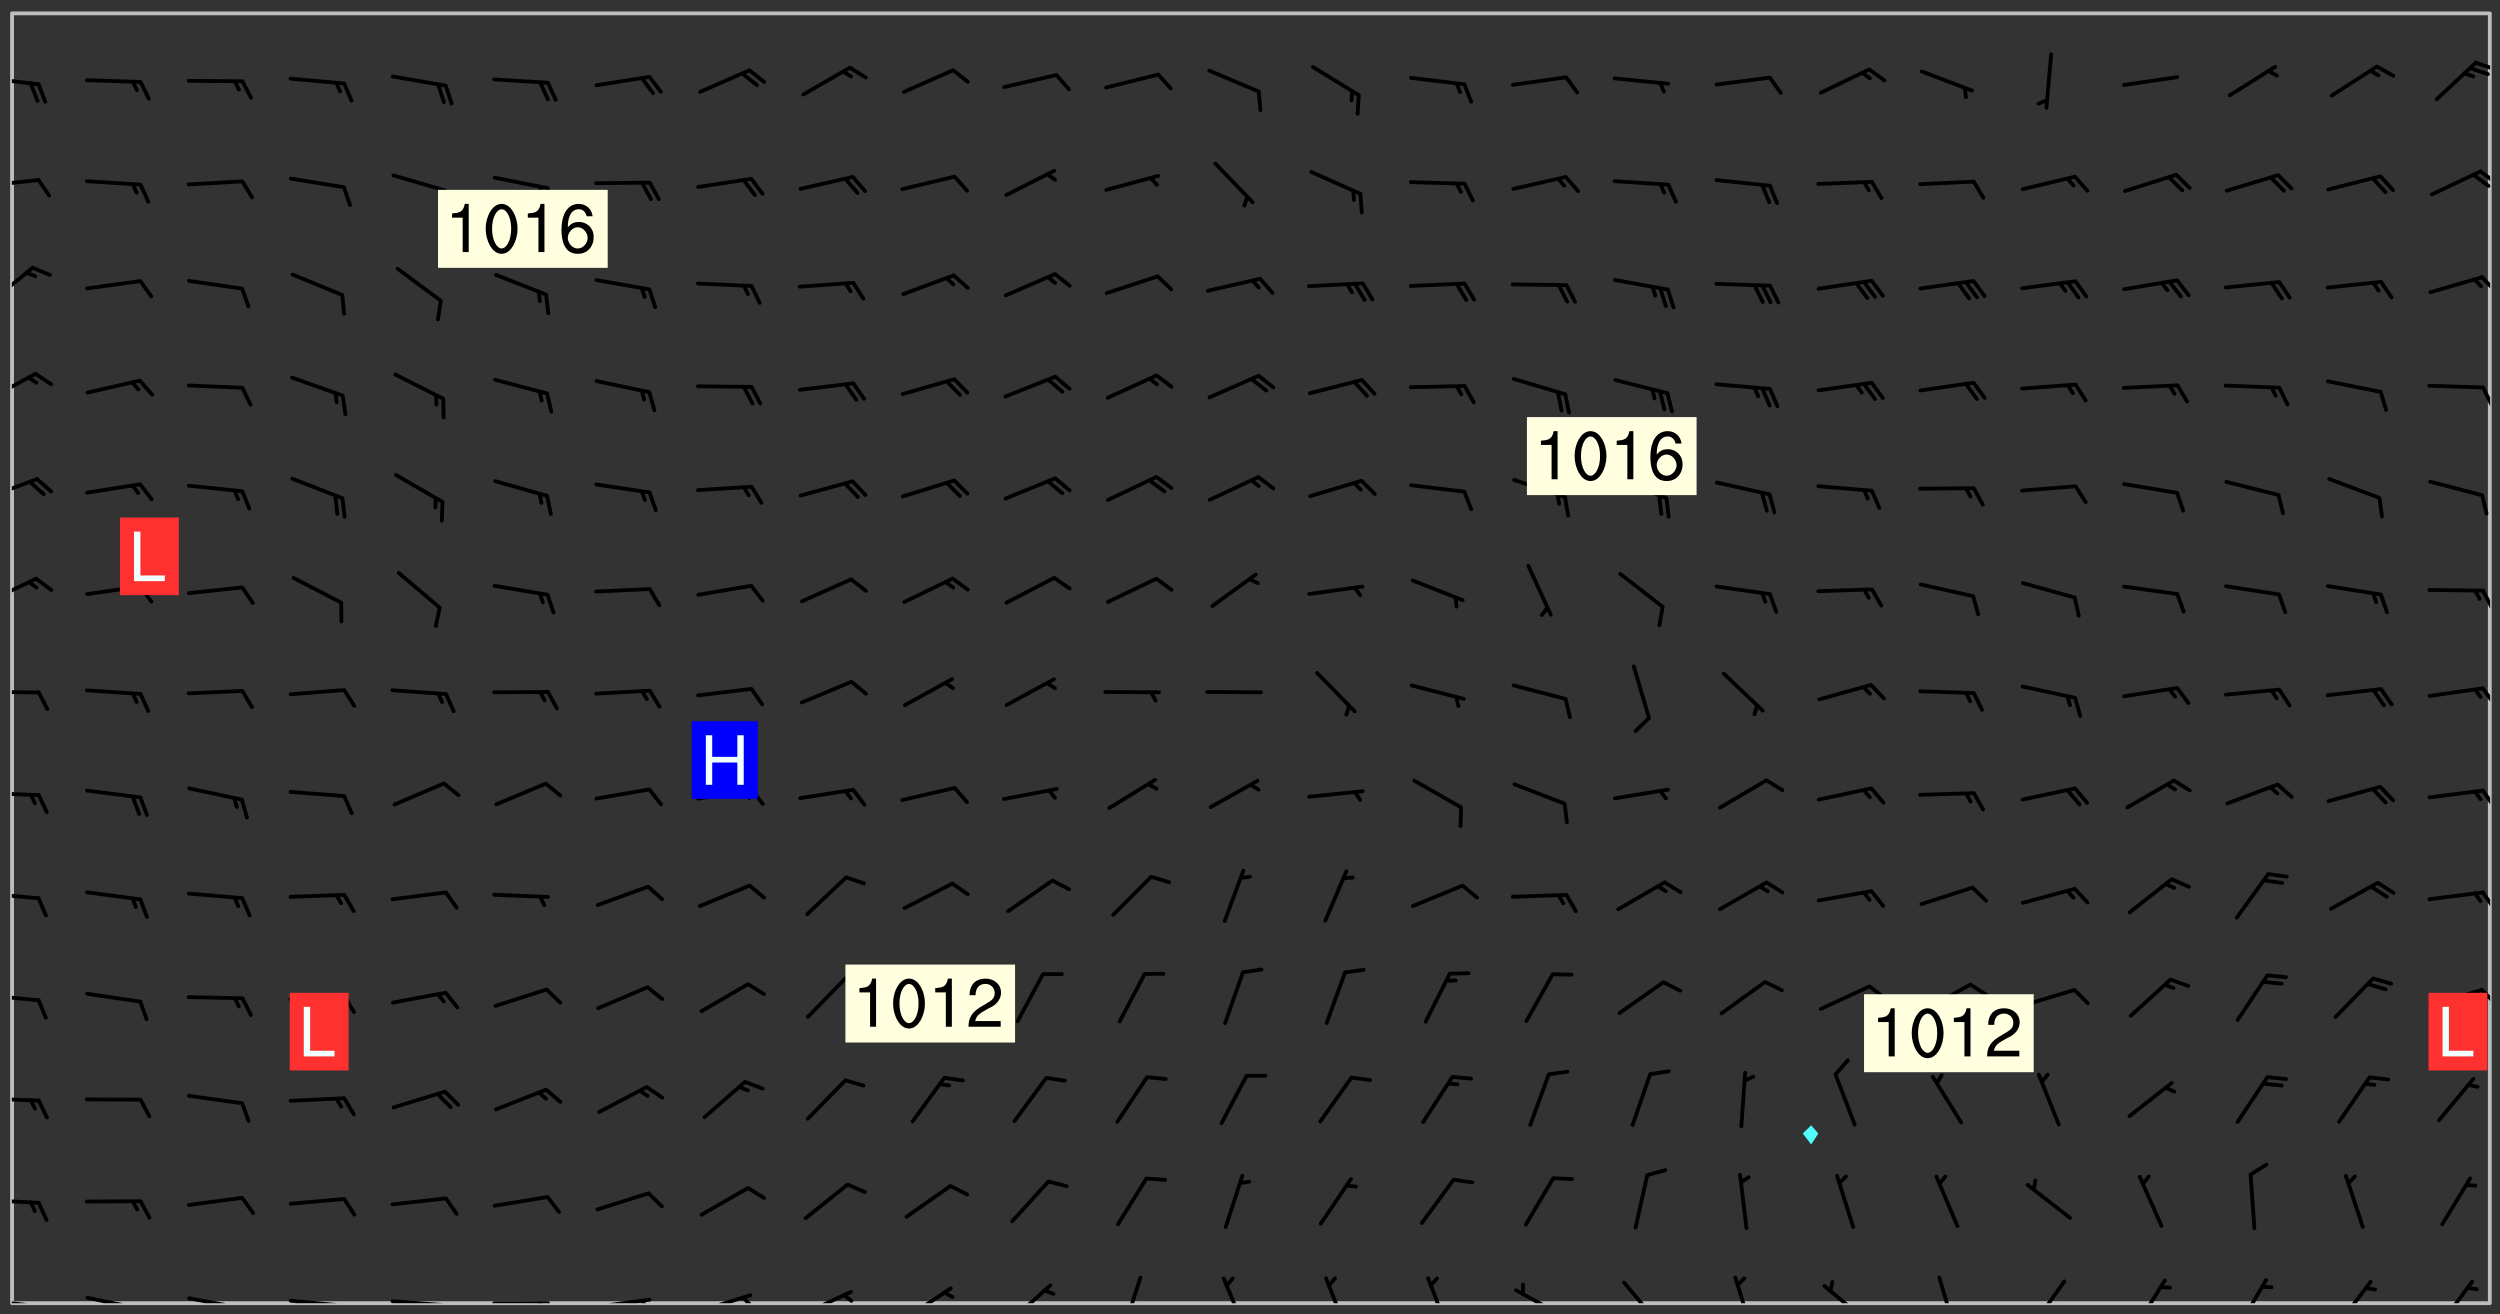 <svg xmlns="http://www.w3.org/2000/svg" role="img" xmlns:xlink="http://www.w3.org/1999/xlink" viewBox="142.45 309.95 326.84 171.84"><rect x="142.45" y="309.95" width="326.84" height="171.84" fill="#333333" stroke="none"/><defs><clipPath id="clip2"><path d="M 144 311.672 L 145 311.672 L 145 480.328 L 144 480.328 Z M 144 311.672"/></clipPath><clipPath id="clip3"><path d="M 144 311.672 L 468 311.672 L 468 480.328 L 144 480.328 Z M 144 311.672"/></clipPath><clipPath id="clip4"><path d="M 467 311.672 L 468 311.672 L 468 480.328 L 467 480.328 Z M 467 311.672"/></clipPath><clipPath id="clip5"><path d="M 144 479 L 148 479 L 148 480.328 L 144 480.328 Z M 144 479"/></clipPath><clipPath id="clip6"><path d="M 147 480 L 149 480 L 149 480.328 L 147 480.328 Z M 147 480"/></clipPath><clipPath id="clip7"><path d="M 146 480 L 148 480 L 148 480.328 L 146 480.328 Z M 146 480"/></clipPath><clipPath id="clip8"><path d="M 153 479 L 162 479 L 162 480.328 L 153 480.328 Z M 153 479"/></clipPath><clipPath id="clip9"><path d="M 160 480 L 162 480 L 162 480.328 L 160 480.328 Z M 160 480"/></clipPath><clipPath id="clip10"><path d="M 159 480 L 161 480 L 161 480.328 L 159 480.328 Z M 159 480"/></clipPath><clipPath id="clip11"><path d="M 166 479 L 175 479 L 175 480.328 L 166 480.328 Z M 166 479"/></clipPath><clipPath id="clip12"><path d="M 173 480 L 176 480 L 176 480.328 L 173 480.328 Z M 173 480"/></clipPath><clipPath id="clip13"><path d="M 180 479 L 188 479 L 188 480.328 L 180 480.328 Z M 180 479"/></clipPath><clipPath id="clip14"><path d="M 187 480 L 189 480 L 189 480.328 L 187 480.328 Z M 187 480"/></clipPath><clipPath id="clip15"><path d="M 193 479 L 202 479 L 202 480.328 L 193 480.328 Z M 193 479"/></clipPath><clipPath id="clip16"><path d="M 200 480 L 202 480 L 202 480.328 L 200 480.328 Z M 200 480"/></clipPath><clipPath id="clip17"><path d="M 206 480 L 215 480 L 215 480.328 L 206 480.328 Z M 206 480"/></clipPath><clipPath id="clip18"><path d="M 212 480 L 214 480 L 214 480.328 L 212 480.328 Z M 212 480"/></clipPath><clipPath id="clip19"><path d="M 220 479 L 228 479 L 228 480.328 L 220 480.328 Z M 220 479"/></clipPath><clipPath id="clip20"><path d="M 226 479 L 228 479 L 228 480.328 L 226 480.328 Z M 226 479"/></clipPath><clipPath id="clip21"><path d="M 233 479 L 241 479 L 241 480.328 L 233 480.328 Z M 233 479"/></clipPath><clipPath id="clip22"><path d="M 239 479 L 241 479 L 241 480.328 L 239 480.328 Z M 239 479"/></clipPath><clipPath id="clip23"><path d="M 247 478 L 254 478 L 254 480.328 L 247 480.328 Z M 247 478"/></clipPath><clipPath id="clip24"><path d="M 252 479 L 255 479 L 255 480.328 L 252 480.328 Z M 252 479"/></clipPath><clipPath id="clip25"><path d="M 260 478 L 268 478 L 268 480.328 L 260 480.328 Z M 260 478"/></clipPath><clipPath id="clip26"><path d="M 274 477 L 281 477 L 281 480.328 L 274 480.328 Z M 274 477"/></clipPath><clipPath id="clip27"><path d="M 289 476 L 292 476 L 292 480.328 L 289 480.328 Z M 289 476"/></clipPath><clipPath id="clip28"><path d="M 302 476 L 306 476 L 306 480.328 L 302 480.328 Z M 302 476"/></clipPath><clipPath id="clip29"><path d="M 315 476 L 319 476 L 319 480.328 L 315 480.328 Z M 315 476"/></clipPath><clipPath id="clip30"><path d="M 328 476 L 332 476 L 332 480.328 L 328 480.328 Z M 328 476"/></clipPath><clipPath id="clip31"><path d="M 340 478 L 348 478 L 348 480.328 L 340 480.328 Z M 340 478"/></clipPath><clipPath id="clip32"><path d="M 354 477 L 360 477 L 360 480.328 L 354 480.328 Z M 354 477"/></clipPath><clipPath id="clip33"><path d="M 369 476 L 372 476 L 372 480.328 L 369 480.328 Z M 369 476"/></clipPath><clipPath id="clip34"><path d="M 380 477 L 387 477 L 387 480.328 L 380 480.328 Z M 380 477"/></clipPath><clipPath id="clip35"><path d="M 395 476 L 399 476 L 399 480.328 L 395 480.328 Z M 395 476"/></clipPath><clipPath id="clip36"><path d="M 408 477 L 413 477 L 413 480.328 L 408 480.328 Z M 408 477"/></clipPath><clipPath id="clip37"><path d="M 421 477 L 426 477 L 426 480.328 L 421 480.328 Z M 421 477"/></clipPath><clipPath id="clip38"><path d="M 434 477 L 439 477 L 439 480.328 L 434 480.328 Z M 434 477"/></clipPath><clipPath id="clip39"><path d="M 447 477 L 453 477 L 453 480.328 L 447 480.328 Z M 447 477"/></clipPath><clipPath id="clip40"><path d="M 461 477 L 466 477 L 466 480.328 L 461 480.328 Z M 461 477"/></clipPath><clipPath id="clip41"><path d="M 144 466 L 148 466 L 148 468 L 144 468 Z M 144 466"/></clipPath><clipPath id="clip42"><path d="M 144 453 L 148 453 L 148 455 L 144 455 Z M 144 453"/></clipPath><clipPath id="clip43"><path d="M 144 439 L 148 439 L 148 441 L 144 441 Z M 144 439"/></clipPath><clipPath id="clip44"><path d="M 466 439 L 468 439 L 468 442 L 466 442 Z M 466 439"/></clipPath><clipPath id="clip45"><path d="M 144 426 L 148 426 L 148 428 L 144 428 Z M 144 426"/></clipPath><clipPath id="clip46"><path d="M 466 426 L 468 426 L 468 429 L 466 429 Z M 466 426"/></clipPath><clipPath id="clip47"><path d="M 144 413 L 148 413 L 148 415 L 144 415 Z M 144 413"/></clipPath><clipPath id="clip48"><path d="M 466 413 L 468 413 L 468 416 L 466 416 Z M 466 413"/></clipPath><clipPath id="clip49"><path d="M 144 400 L 148 400 L 148 401 L 144 401 Z M 144 400"/></clipPath><clipPath id="clip50"><path d="M 466 399 L 468 399 L 468 403 L 466 403 Z M 466 399"/></clipPath><clipPath id="clip51"><path d="M 144 385 L 148 385 L 148 389 L 144 389 Z M 144 385"/></clipPath><clipPath id="clip52"><path d="M 466 386 L 468 386 L 468 390 L 466 390 Z M 466 386"/></clipPath><clipPath id="clip53"><path d="M 144 372 L 148 372 L 148 376 L 144 376 Z M 144 372"/></clipPath><clipPath id="clip54"><path d="M 144 358 L 148 358 L 148 363 L 144 363 Z M 144 358"/></clipPath><clipPath id="clip55"><path d="M 466 360 L 468 360 L 468 364 L 466 364 Z M 466 360"/></clipPath><clipPath id="clip56"><path d="M 144 344 L 147 344 L 147 350 L 144 350 Z M 144 344"/></clipPath><clipPath id="clip57"><path d="M 466 345 L 468 345 L 468 349 L 466 349 Z M 466 345"/></clipPath><clipPath id="clip58"><path d="M 144 333 L 148 333 L 148 335 L 144 335 Z M 144 333"/></clipPath><clipPath id="clip59"><path d="M 466 332 L 468 332 L 468 335 L 466 335 Z M 466 332"/></clipPath><clipPath id="clip60"><path d="M 465 332 L 468 332 L 468 335 L 465 335 Z M 465 332"/></clipPath><clipPath id="clip61"><path d="M 144 319 L 148 319 L 148 322 L 144 322 Z M 144 319"/></clipPath><clipPath id="clip62"><path d="M 465 317 L 468 317 L 468 320 L 465 320 Z M 465 317"/></clipPath><g id="surface487" clip-path="url(#clip1)"><path fill="#fff" fill-opacity="0" fill-rule="evenodd" d="M 0 0 L 1000 0 L 1000 1000 L 0 1000 Z M 0 0"/><path fill="#d3d3d3" fill-opacity="0" fill-rule="evenodd" d="M162.152 355.867L161.918 356.16 161.977 356.395 162.094 356.566 162.27 356.801 162.562 357.148 162.676 357.207 162.793 357.035 162.852 356.801 163.027 356.625 163.492 356.449 164.191 356.449 164.426 356.742 164.715 357.559 164.773 357.734 164.949 357.965 165.301 358.199 166 358.898 166.172 359.074 166.406 359.422 166.641 359.832 166.93 360.414 167.34 360.879 167.57 361.113 167.805 361.289 167.922 361.52 168.098 361.812 168.27 362.977 168.27 363.211 168.328 363.5 168.387 363.617 168.504 363.734 168.852 364.145 168.969 364.316 169.145 364.492 169.32 364.727 169.438 364.898 169.609 365.25 169.668 365.484 169.902 365.891 170.137 365.832 169.961 366.008 169.902 366.938 169.32 366.938 169.086 366.824 168.738 366.938 168.621 367.055 168.562 367.348 168.504 367.523 168.387 367.695 167.922 367.988 167.863 368.223 167.805 368.336 167.805 368.98 167.863 369.152 167.863 369.562 167.922 369.621 167.922 370.027 167.98 370.434 168.098 370.609 168.156 370.668 168.387 371.309 168.328 371.602 168.328 372.301 168.27 372.883 168.27 373.117 168.211 373.348 168.156 373.699 168.156 375.621 168.211 375.738 168.637 375.738 168.27 375.855 168.246 376.207 169.137 377.375 170.879 377.914 172.219 378.273 172.219 378.812 172.309 379.621 172.844 380.336 174.363 380.605 175.254 380.52 175.344 381.684 175.879 381.863 177.039 381.684 179.094 380.699 180.254 380.336 182.133 380.16 183.828 379.98 183.648 380.699 182.133 380.785 180.883 380.875 180.078 381.145 179.004 381.953 179.273 382.672 179.809 383.57 179.629 384.195 179.363 385.004 179.629 386.082 180.254 386.98 181.059 387.16 182.309 386.98 182.043 387.703 182.141 388.207 182.195 388.5 182.195 388.672 182.254 388.965 182.254 389.371 182.43 389.488 182.781 389.605 183.188 389.605 183.48 389.43 183.594 389.312 183.652 389.195 183.77 388.965 183.828 388.789 184.18 388.324 184.41 388.148 184.586 388.09 184.762 388.148 184.82 388.324 184.938 389.312 184.992 389.781 185.051 389.953 185.168 390.188 185.344 390.246 186.16 390.305 186.449 390.305 186.566 390.539 186.625 390.945 186.684 391.297 186.684 392.402 186.801 392.695 186.918 393.043 187.207 393.742 187.383 394.094 187.965 394.848 188.316 395.023 188.488 395.082 188.957 395.316 189.598 395.781 189.945 396.016 190.238 396.191 190.531 396.246 190.762 396.309 191.578 396.656 191.871 396.832 191.984 397.004 192.336 397.355 192.453 397.531 192.977 398.172 192.977 398.461 193.035 398.812 193.035 399.16 193.094 399.512 193.152 399.801 193.27 399.859 193.441 399.918 193.617 399.918 194.199 400.152 194.375 400.27 194.551 400.559 194.727 400.793 194.84 401.027 195.133 401.258 195.25 401.375 195.25 401.785 195.309 401.84 195.598 402.074 195.832 402.191 195.891 402.309 196.008 402.48 196.066 402.598 196.297 402.832 196.355 403.008 196.59 403.066 196.707 403.125 196.59 403.238 196.531 403.355 196.531 403.473 196.414 403.766 196.297 404.055 196.297 404.637 196.473 404.754 196.59 404.812 196.648 404.93 196.766 405.047 196.879 405.105 197.055 405.453 197.113 405.805 197.172 406.211 197.172 406.387 197.113 406.562 196.996 407.262 196.996 407.434 197.113 407.609 197.406 407.902 197.812 407.902 197.988 408.02 198.105 408.191 198.223 408.484 198.223 408.719 197.695 408.719 197.465 408.484 197.23 408.484 197.055 408.543 196.996 409.242 197.055 409.59 197.172 409.766 197.348 410.176 197.465 410.406 197.754 410.875 197.93 410.93 198.453 410.93 198.688 410.988 199.445 411.629 199.504 411.922 199.504 412.156 199.562 412.215 199.793 412.562 199.793 412.914 199.676 413.086 199.676 413.379 199.969 413.668 200.262 413.844 200.434 413.902 200.727 414.078 201.02 414.195 201.602 414.602 201.891 414.836 202.184 415.012 202.402 415.172 202.418 415.184 202.648 415.359 203.289 415.883 203.465 416.117 203.582 416.293 203.758 416.469 203.871 416.641 203.871 417.281 203.988 417.457 204.457 417.574 205.039 417.691 205.273 417.75 205.504 417.863 205.797 417.98 205.91 418.039 206.496 418.391 206.785 418.562 206.961 418.625 207.137 418.68 207.312 418.738 208.012 419.09 208.301 419.266 208.535 419.32 208.824 419.496 209.059 419.613 209.699 420.02 209.992 420.137 210.164 420.195 210.398 420.254 210.809 420.312 211.039 420.371 211.273 420.488 211.332 420.66 210.922 420.836 211.391 420.895 211.449 421.188 211.562 421.422 211.738 421.477 211.973 421.535 212.148 421.594 212.555 421.711 213.195 421.945 213.312 422.117 213.371 422.352 213.371 422.527 213.312 422.645 213.254 423.051 213.488 423.285 213.605 423.344 213.953 423.461 214.594 423.691 214.77 423.809 215.059 423.926 215.234 424.102 215.469 424.566 216.051 425.672 216.227 425.848 216.574 426.023 216.75 426.141 217.102 426.258 218.148 426.781 218.383 426.84 218.848 426.953 219.141 427.012 219.605 427.188 220.363 427.77 220.598 428.004 220.945 428.469 221.121 428.645 221.41 428.879 222.227 429.578 222.52 429.754 222.809 430.043 223.102 430.219 223.395 430.508 224.09 431.148 224.266 431.324 224.559 431.559 224.848 431.793 225.316 432.082 225.957 432.664 226.305 432.898 226.539 433.191 226.887 433.539 227.238 434.004 228.172 434.996 228.52 435.402 228.637 435.578 228.871 435.637 228.984 435.754 229.629 435.93 229.859 436.043 230.094 436.102 230.387 436.277 230.617 436.395 231.551 437.094 231.957 437.5 232.191 437.676 232.598 437.852 232.832 437.969 233.648 438.316 233.996 438.551 234.23 438.668 234.523 438.957 234.754 439.074 235.512 439.426 235.863 439.598 236.094 439.656 236.387 439.773 236.621 439.832 237.492 440.008 238.309 440.008 238.777 440.238 238.949 440.297 239.824 440.996 240.289 441.113 240.582 441.172 240.758 441.23 240.988 441.289 241.457 441.348 241.805 441.406 242.156 441.465 242.562 441.523 242.855 441.523 243.027 441.582 243.027 441.812 243.203 441.988 243.496 441.988 243.844 442.047 244.195 442.105 244.895 442.223 245.535 442.223 246 441.988 246.293 441.812 246.465 441.695 246.875 441.523 247.164 441.348 248.098 440.883 248.566 440.59 249.09 440.297 249.555 440.125 250.02 439.949 251.07 439.484 251.359 439.367 251.77 439.25 252.059 439.133 252.586 438.957 254.102 438.258 254.684 437.91 254.973 437.852 255.266 437.793 255.613 437.676 256.488 437.445 256.84 437.328 256.953 437.328 257.188 437.27 258.062 437.035 258.297 436.977 259.109 436.977 259.461 436.918 260.277 436.801 260.449 436.742 260.801 436.688 261.094 436.629 261.324 436.57 262.141 436.395 262.316 436.336 262.664 436.336 262.898 436.277 263.363 436.16 264.121 435.988 264.355 435.93 264.703 435.93 265.113 435.812 265.402 435.754 266.688 435.695 266.977 435.695 267.387 435.637 267.617 435.578 267.793 435.578 268.668 435.461 269.074 435.461 269.484 435.344 269.832 435.344 270.184 435.23 271.055 435.172 272.805 435.172 273.852 435.461 274.262 435.578 274.551 435.695 274.902 435.812 275.191 435.93 276.242 436.102 276.531 436.16 276.824 436.16 277.117 436.219 277.289 436.277 277.699 436.336 277.871 436.395 277.988 436.453 278.105 436.453 278.223 436.512 278.574 436.57 278.688 436.57 279.098 436.637 281.02 437.031 282.945 437.426 284.465 437.875 286.16 438.594 288.305 439.398 289.91 438.68 291.34 437.875 292.5 436.797 293.75 436.348 296.785 435.629 298.66 435.27 300.805 433.922 303.039 432.668 305.539 431.41 307.234 430.961 309.02 430.781 310.18 430.512 310.805 431.051 312.145 430.781 312.859 429.793 313.844 428.449 314.289 428.27 315.094 427.91 316.969 427.371 318.754 426.922 320.004 426.652 321.164 426.562 322.863 426.473 324.824 426.203 326.074 426.113 326.613 426.113 327.238 426.023 328.129 426.023 330.273 425.844 332.684 425.664 335.273 425.574 336.969 425.754 338.578 425.844 340.008 426.203 341.168 426.922 343.043 427.91 344.203 429.438 344.469 430.152 345.098 430.242 345.453 431.141 345.988 431.68 346.523 433.207 347.598 433.566 348.133 433.566 347.328 434.102 347.418 435.809 348.133 438.504 349.023 439.309 349.918 440.297 350.633 441.555 352.418 442.094 353.938 441.914 354.293 443.258 355.902 442.453 356.883 441.914 357.152 442.184 357.469 441.969 357.688 441.824 358.488 442.273 358.938 441.914 359.293 441.914 359.828 441.645 360.367 440.926 360.902 440.656 361.527 439.668 362.688 440.117 363.527 440.488 364.922 441.105 366.617 440.926 368.223 440.926 370.008 441.016 370.188 439.309 370.723 437.965 371.527 438.234 372.02 439.082 372.422 439.488 372.332 440.027 372.332 440.387 373.047 440.836 373.758 440.566 375.188 440.566 375.547 441.555 375.992 442.812 376.707 444.156 377.957 444.785 379.652 445.414 380.367 445.234 380.547 444.695 381.527 444.605 381.977 444.965 382.062 446.223 381.797 446.852 381.262 447.031 381.262 447.57 381.977 448.555 382.242 449.094 383.227 450.082 384.027 451.16 383.762 451.52 383.672 452.418 383.047 454.75 382.691 456.816 382.602 458.609 382.422 459.328 382.332 459.867 382.332 461.305 381.352 463.188 380.992 464.895 380.457 465.793 379.652 466.961 379.387 467.5 381.441 468.754 381.527 469.113 381.172 469.652 381.082 469.473 381.082 470.281 381.172 471.719 380.727 472.434 379.652 472.527 379.387 473.242 379.922 474.141 380.727 474.859 381.887 475.668 383.227 475.938 383.672 476.297 383.316 476.746 381.527 476.656 380.277 476.207 379.562 475.488 378.938 475.398 378.762 478.988 378.574 480.297 467.934 480.297 467.934 311.703 412.664 311.703 412.664 360.785 413.426 360.91 416.715 361.453 418.738 364.289 418.738 367.043 421.09 367.375 423.438 367.707 427.488 367.707 426.109 371.867 424.086 372.574 422.062 373.277 421.52 373.621 418.926 375.238 418.738 375.355 416.715 373.277 415.984 370.535 413.312 368.457 411.938 364.957 411.871 364.875 409.914 362.203 412.664 360.785 412.664 311.703 294.422 311.703 294.422 403.117 294.539 403.148 294.672 403.16 294.746 403.234 294.852 403.281 294.941 403.34 295.027 403.398 295.117 403.457 295.414 403.754 295.473 403.844 295.504 403.961 295.531 404.078 295.547 404.215 295.516 404.332 295.457 404.422 295.398 404.508 295.355 404.613 295.309 404.715 295.281 404.836 295.281 404.98 295.457 405.25 295.605 405.398 295.68 405.484 295.754 405.559 295.797 405.664 295.859 405.754 295.918 405.84 295.961 405.945 296.02 406.035 296.066 406.137 296.109 406.242 296.168 406.328 296.285 406.508 296.359 406.582 296.422 406.668 296.48 406.758 296.523 406.863 296.582 406.953 296.641 407.039 296.703 407.129 296.762 407.219 296.805 407.32 296.922 407.5 296.996 407.574 297.055 407.66 297.129 407.734 297.219 407.793 297.324 407.84 297.473 407.84 297.605 407.824 297.738 407.84 297.84 407.793 297.914 407.719 297.961 407.617 297.945 407.484 297.945 407.336 297.898 407.23 297.871 407.113 297.824 407.012 297.797 406.891 297.754 406.789 297.691 406.699 297.648 406.598 297.605 406.492 297.574 406.375 297.559 406.242 297.547 406.105 297.633 406.047 297.691 405.961 297.812 405.93 297.855 406.035 297.871 406.168 297.871 406.285 297.93 406.387 297.988 406.477 298.078 406.535 298.227 406.684 298.285 406.773 298.328 406.879 298.316 406.98 298.402 407.039 298.508 407.086 298.594 407.145 298.684 407.203 298.758 407.277 298.641 407.305 298.535 407.352 298.449 407.41 298.375 407.484 298.316 407.574 298.254 407.66 298.227 407.781 298.18 407.883 298.137 407.988 298.105 408.105 298.094 408.238 298.078 408.371 298.078 408.52 298.105 408.637 298.152 408.742 298.195 408.844 298.254 408.934 298.328 409.008 298.418 409.066 298.492 409.141 298.582 409.199 298.641 409.289 298.684 409.395 298.73 409.496 298.848 409.527 298.98 409.543 299.129 409.543 299.246 409.512 299.352 409.555 299.395 409.66 299.441 409.762 299.469 409.883 299.5 410 299.527 410.117 299.559 410.238 299.586 410.355 299.691 410.398 299.793 410.445 299.926 410.43 300.074 410.578 300.137 410.664 300.211 410.738 300.281 410.812 300.371 410.875 300.477 410.918 300.578 410.961 300.695 410.992 300.832 411.008 300.949 410.977 301.023 410.902 301.051 410.785 301.039 410.652 301.008 410.531 300.98 410.414 301.023 410.309 301.141 410.309 301.23 410.371 301.348 410.398 301.496 410.398 301.629 410.414 301.777 410.414 301.91 410.43 302.043 410.414 302.191 410.414 302.324 410.398 302.457 410.387 302.594 410.398 302.711 410.371 302.844 410.355 303.035 410.297 302.977 410.473 302.961 410.605 302.934 410.727 302.918 410.859 302.859 410.945 302.727 410.961 302.621 411.008 302.516 411.051 302.398 411.082 302.281 411.109 302.016 411.141 301.867 411.141 301.734 411.156 301.66 411.23 301.719 411.316 301.867 411.465 301.984 411.645 302.059 411.715 302.148 411.777 302.238 411.836 302.324 411.895 302.414 411.953 302.516 411.996 302.621 412.059 302.727 412.102 302.812 412.16 302.918 412.207 303.02 412.25 303.199 412.367 303.258 412.457 303.215 412.559 303.168 412.664 303.184 412.797 303.406 413.02 303.465 413.109 303.508 413.211 303.539 413.332 303.582 413.434 303.598 413.566 303.629 413.684 303.641 413.82 303.672 413.938 303.82 414.086 303.922 414.129 304.027 414.172 304.145 414.203 304.277 414.219 304.414 414.234 304.531 414.234 304.648 414.203 304.738 414.145 304.781 414.039 304.828 413.938 304.871 413.832 304.902 413.715 304.914 413.582 304.914 413.434 304.902 413.301 304.887 413.168 304.855 413.051 304.812 412.945 304.766 412.84 304.723 412.738 304.68 412.633 304.664 412.5 304.68 412.367 304.707 412.25 304.738 412.133 304.766 412.012 304.812 411.91 304.902 411.852 304.988 411.789 305.062 411.715 305.152 411.656 305.375 411.434 305.434 411.348 305.508 411.273 305.625 411.094 305.684 411.008 305.684 410.859 305.609 410.785 305.508 410.738 305.402 410.695 305.301 410.652 305.242 410.562 305.195 410.457 305.168 410.34 305.258 410.281 305.375 410.25 305.477 410.207 305.656 410.09 305.805 409.941 305.816 409.809 305.805 409.703 305.715 409.645 305.582 409.66 305.434 409.66 305.301 409.676 305.168 409.66 305.047 409.629 304.961 409.57 304.887 409.496 304.828 409.406 304.766 409.32 304.648 409.141 304.59 409.055 304.621 408.934 304.707 408.875 304.828 408.844 304.887 408.758 304.887 408.637 304.855 408.52 304.797 408.43 304.738 408.344 304.691 408.238 304.664 408.121 304.648 407.988 304.707 407.898 304.781 407.824 304.871 407.766 304.988 407.586 305.062 407.512 305.121 407.426 305.27 407.277 305.391 407.246 305.523 407.23 305.656 407.246 305.73 407.32 305.773 407.426 305.789 407.559 305.758 407.676 305.641 407.707 305.508 407.719 305.359 407.867 305.316 407.973 305.27 408.074 305.242 408.195 305.211 408.312 305.211 408.461 305.242 408.578 305.285 408.684 305.344 408.773 305.418 408.844 305.492 408.918 305.609 408.949 305.73 408.977 305.848 408.949 305.98 408.934 306.098 408.934 306.188 408.992 306.262 409.066 306.309 409.172 306.367 409.258 306.469 409.305 306.602 409.32 306.707 409.363 306.793 409.422 306.781 409.527 306.707 409.602 306.527 409.719 306.469 409.809 306.379 409.867 306.309 409.941 306.234 410.016 306.172 410.105 306.145 410.223 306.129 410.355 306.145 410.488 306.129 410.621 306.129 410.77 306.145 410.902 306.172 411.02 306.203 411.141 306.277 411.215 306.367 411.273 306.453 411.332 306.543 411.391 306.66 411.422 306.66 411.508 306.559 411.555 306.469 411.613 306.203 411.645 306.086 411.672 305.938 411.672 305.832 411.715 305.73 411.762 305.672 411.852 305.609 412.086 305.598 412.219 305.566 412.34 305.551 412.473 305.551 412.766 305.539 412.898 305.551 413.035 305.566 413.168 305.699 413.184 305.832 413.195 305.953 413.227 306.039 413.285 306.113 413.359 306.16 413.465 306.203 413.566 306.219 413.699 306.219 414.145 306.203 414.277 306.203 414.723 306.234 414.988 306.262 415.105 306.277 415.238 306.309 415.355 306.395 415.566 306.426 415.832 306.426 415.98 306.395 416.098 306.367 416.215 306.336 416.336 306.309 416.453 306.277 416.57 306.246 416.691 306.234 416.824 306.219 416.957 306.309 417.016 306.426 416.984 306.527 417 306.574 417.105 306.543 417.371 306.543 417.812 306.5 417.918 306.453 418.023 306.41 418.125 306.367 418.23 306.309 418.316 306.277 418.438 306.234 418.555 306.203 418.672 306.188 418.805 306.203 418.938 306.262 419.027 306.367 419.074 306.453 419.133 306.512 419.219 306.5 419.355 306.469 419.473 306.426 419.574 306.426 420.02 306.41 420.152 306.41 420.301 306.379 420.418 306.336 420.523 306.309 420.641 306.262 420.746 306.219 420.848 306.188 420.969 306.16 421.086 306.129 421.219 306.098 421.336 306.07 421.453 306.027 421.559 305.996 421.676 305.965 421.797 305.953 421.93 305.938 422.062 305.938 422.359 305.965 422.477 305.965 422.625 306.012 423.023 306.039 423.141 306.098 423.23 306.219 423.262 306.367 423.262 306.5 423.246 306.559 423.336 306.559 423.453 306.5 423.543 306.41 423.602 306.309 423.645 306.203 423.691 306.113 423.75 306.027 423.809 305.891 423.824 305.773 423.793 305.641 423.777 305.539 423.824 305.477 423.91 305.465 424.047 305.449 424.18 305.418 424.297 305.391 424.414 305.375 424.547 305.344 424.668 305.344 424.965 305.359 425.098 305.391 425.215 305.391 425.363 305.402 425.496 305.402 425.645 305.375 425.762 305.328 425.863 305.301 425.984 305.27 426.102 305.211 426.191 305.137 426.266 305.035 426.309 304.93 426.355 304.812 426.383 304.691 426.414 304.59 426.367 304.648 426.281 304.754 426.234 304.781 426.117 304.812 426 304.84 425.879 304.871 425.762 304.871 425.613 304.887 425.48 304.855 425.363 304.812 425.258 304.707 425.273 304.633 425.348 304.531 425.391 304.441 425.453 304.367 425.527 304.324 425.629 304.309 425.762 304.277 425.879 304.25 426 304.219 426.117 304.191 426.234 304.16 426.355 304.133 426.473 304.102 426.59 304.059 426.695 303.969 426.754 303.879 426.754 303.762 426.723 303.73 426.637 303.746 426.5 303.715 426.383 303.715 426.234 303.703 426.102 303.703 425.953 303.641 425.719 303.613 425.598 303.57 425.496 303.523 425.391 303.465 425.305 303.406 425.215 303.363 425.109 303.301 425.023 303.152 424.875 303.082 424.801 302.977 424.754 302.871 424.711 302.77 424.668 302.473 424.371 302.383 424.297 302.297 424.238 302.191 424.195 302.102 424.133 302.016 424.074 301.91 424.031 301.82 423.973 301.734 423.91 301.66 423.84 301.555 423.793 301.469 423.734 301.363 423.691 301.273 423.629 301.172 423.586 301.066 423.543 300.98 423.484 300.875 423.438 300.77 423.395 300.668 423.348 300.578 423.289 300.477 423.246 300.371 423.203 300.281 423.141 300.164 423.113 300.031 423.098 299.898 423.113 299.75 423.113 299.617 423.129 299.5 423.098 299.41 423.039 299.336 422.965 299.246 422.906 299.145 422.859 298.996 422.859 298.875 422.832 298.773 422.789 298.699 422.715 298.582 422.535 298.492 422.477 298.391 422.434 298.301 422.371 298.195 422.328 298.105 422.27 298.02 422.211 297.914 422.164 297.855 422.078 297.797 421.988 297.754 421.883 297.707 421.781 297.633 421.707 297.547 421.648 297.473 421.574 297.383 421.516 297.16 421.293 297.117 421.188 297.086 420.922 297.191 420.879 297.336 420.879 297.441 420.922 297.516 420.996 297.605 421.055 297.691 421.113 297.797 421.16 297.887 421.219 298.035 421.367 298.105 421.441 298.254 421.59 298.316 421.676 298.391 421.75 298.477 421.809 298.551 421.883 298.641 421.945 298.73 422.004 298.816 422.062 299.086 422.238 299.188 422.285 299.293 422.328 299.395 422.371 299.441 422.297 299.5 422.211 299.574 422.137 299.645 422.062 299.75 422.105 299.824 422.18 299.883 422.27 299.926 422.371 299.973 422.477 300.016 422.582 300.137 422.609 300.254 422.582 300.328 422.492 300.371 422.387 300.43 422.297 300.504 422.223 300.609 422.18 300.727 422.152 300.859 422.164 300.949 422.223 301.098 422.371 301.156 422.461 301.199 422.566 301.246 422.668 301.289 422.773 301.332 422.875 301.438 422.922 301.543 422.965 301.676 422.98 301.762 422.922 301.82 422.832 301.895 422.758 302 422.715 302.117 422.742 302.223 422.789 302.324 422.832 302.43 422.875 302.531 422.922 302.711 423.039 302.711 423.156 302.695 423.289 302.711 423.422 302.727 423.559 302.785 423.645 302.887 423.691 303.008 423.719 303.125 423.75 303.273 423.75 303.391 423.719 303.449 423.629 303.629 423.512 303.688 423.422 303.762 423.348 303.82 423.262 303.938 423.082 304.117 422.965 304.234 422.996 304.324 423.055 304.367 423.129 304.352 423.262 304.352 423.379 304.441 423.438 304.59 423.438 304.723 423.422 304.855 423.41 305.121 423.379 305.227 423.336 305.344 423.305 305.465 423.277 305.539 423.203 305.609 423.129 305.672 423.039 305.656 422.934 305.609 422.832 305.508 422.789 305.402 422.773 305.285 422.801 305.02 422.832 304.871 422.832 304.797 422.758 304.707 422.699 304.59 422.668 304.473 422.641 304.34 422.625 304.191 422.625 304.059 422.641 303.762 422.641 303.656 422.594 303.508 422.445 303.465 422.344 303.406 422.254 303.629 422.031 303.715 421.973 303.82 421.93 303.938 421.898 304.07 421.883 304.203 421.898 304.34 421.914 304.441 421.957 304.574 421.945 304.664 421.883 304.766 421.84 304.828 421.75 304.781 421.648 304.691 421.59 304.574 421.559 304.473 421.516 304.414 421.426 304.352 421.336 304.352 421.219 304.367 421.086 304.473 421.039 304.547 420.969 304.547 420.848 304.457 420.789 304.426 420.672 304.516 420.613 304.59 420.539 304.633 420.434 304.691 420.344 304.738 420.242 304.754 420.109 304.754 419.961 304.707 419.855 304.664 419.754 304.574 419.695 304.441 419.68 304.34 419.637 304.203 419.621 304.086 419.59 303.641 419.59 303.508 419.574 303.375 419.562 303.242 419.547 303.125 419.516 302.977 419.516 302.844 419.5 302.711 419.488 302.445 419.457 302.324 419.414 302.238 419.355 302.164 419.281 302.164 419.133 302.176 419 302.281 418.953 302.383 418.91 302.516 418.895 302.668 418.895 302.801 418.879 303.094 418.879 303.215 418.91 303.316 418.953 303.406 419.012 303.641 419.074 303.762 419.027 303.852 418.969 303.953 418.926 304.086 418.91 304.191 418.953 304.293 419 304.426 419.012 304.547 418.984 304.691 418.984 304.812 418.953 304.93 418.926 305.035 418.879 305.109 418.805 305.195 418.746 305.344 418.598 305.402 418.512 305.449 418.406 305.477 418.289 305.492 418.184 305.391 418.141 305.301 418.082 305.184 418.051 305.078 418.008 304.988 417.945 304.914 417.859 304.84 417.785 304.738 417.742 304.633 417.695 304.531 417.652 304.473 417.562 304.426 417.461 304.34 417.25 304.277 417.164 304.219 417.074 304.145 417 304.059 416.941 303.789 416.941 303.672 416.973 303.582 417.031 303.48 417.074 303.348 417.09 303.242 417.074 303.215 416.957 303.152 416.867 303.035 416.836 302.934 416.793 302.785 416.645 302.754 416.527 302.738 416.422 302.812 416.348 302.992 416.23 303.109 416.203 303.227 416.172 303.363 416.188 303.465 416.23 303.57 416.273 303.672 416.32 303.777 416.363 303.895 416.395 304.027 416.41 304.145 416.438 304.277 416.453 304.383 416.438 304.473 416.379 304.398 416.305 304.293 416.262 304.219 416.188 304.145 416.098 303.996 415.949 303.91 415.891 303.82 415.832 303.746 415.758 303.656 415.699 303.555 415.652 303.434 415.625 303.332 415.578 303.227 415.535 303.109 415.504 303.008 415.461 302.887 415.43 302.738 415.43 302.621 415.461 302.516 415.504 302.43 415.566 302.25 415.684 302.164 415.742 302.074 415.801 301.969 415.848 301.883 415.906 301.777 415.949 301.676 415.992 301.57 416.039 301.496 416.113 301.438 416.203 301.379 416.289 301.332 416.395 301.273 416.48 301.199 416.555 301.066 416.543 300.949 416.512 300.832 416.512 300.758 416.586 300.668 416.645 300.594 416.719 300.504 416.777 300.418 416.836 300.312 416.883 300.211 416.926 300.074 416.941 299.973 416.898 299.824 416.75 299.719 416.703 299.633 416.703 299.527 416.75 299.426 416.793 299.305 416.824 299.188 416.793 299.113 416.719 299.113 416.602 299.145 416.48 299.219 416.41 299.277 416.32 299.352 416.246 299.469 416.215 299.574 416.172 299.867 416.172 300 416.156 300.137 416.141 300.238 416.098 300.328 416.039 300.43 415.992 300.52 415.934 300.652 415.922 300.742 415.98 300.875 415.992 300.965 415.934 301.051 415.875 301.156 415.832 301.246 415.773 301.332 415.711 301.422 415.652 301.57 415.504 301.629 415.418 301.688 415.328 301.793 415.285 301.926 415.27 302.043 415.297 302.164 415.328 302.223 415.27 302.281 415.18 302.312 414.914 302.34 414.797 302.445 414.809 302.578 414.824 302.68 414.781 302.77 414.723 302.828 414.633 302.902 414.559 302.961 414.469 303.008 414.367 303.02 414.234 303.008 414.102 302.961 413.996 302.812 413.848 302.754 413.758 302.695 413.672 302.652 413.566 302.652 413.121 302.668 412.988 302.668 412.84 302.68 412.707 302.621 412.648 302.531 412.707 302.43 412.664 302.25 412.547 302.164 412.488 302.102 412.398 302.043 412.309 301.969 412.234 301.883 412.176 301.762 412.207 301.66 412.219 301.555 412.266 301.469 412.324 301.363 412.367 301.215 412.516 301.125 412.574 301.039 412.633 300.949 412.695 300.844 412.738 300.711 412.754 300.711 412.633 300.816 412.59 300.934 412.559 301.008 412.488 301.051 412.383 301.051 412.234 301.023 412.117 300.875 411.969 300.742 411.953 300.594 411.953 300.477 411.984 300.371 412.027 300.27 412.07 300.18 412.133 300.062 412.16 299.988 412.086 300 411.953 299.957 411.852 299.914 411.746 299.824 411.688 299.707 411.715 299.586 411.746 299.469 411.777 299.367 411.82 299.246 411.852 299.145 411.895 299.039 411.938 298.949 411.996 298.848 412.012 298.848 411.895 298.863 411.762 298.805 411.672 298.73 411.715 298.582 411.863 298.523 411.953 298.449 412.027 298.402 412.133 298.359 412.234 298.285 412.309 298.227 412.398 298.152 412.473 298.094 412.559 298.02 412.633 297.93 412.695 297.855 412.766 297.781 412.84 297.68 412.855 297.547 412.871 297.441 412.828 297.441 412.707 297.59 412.559 297.633 412.457 297.691 412.367 297.738 412.266 297.781 412.16 297.84 412.07 297.871 411.953 297.914 411.852 297.945 411.73 297.973 411.613 298.02 411.508 298.062 411.406 298.105 411.301 298.18 411.23 298.27 411.168 298.359 411.109 298.461 411.066 298.758 411.066 299.023 411.035 299.129 410.992 299.055 410.918 298.938 410.887 298.832 410.844 298.742 410.785 298.641 410.738 298.551 410.68 298.449 410.637 298.344 410.594 298.254 410.531 298.168 410.473 298.062 410.43 297.961 410.387 297.84 410.355 297.723 410.324 297.621 410.281 297.5 410.25 297.398 410.207 297.309 410.148 297.266 410.043 297.25 409.91 297.352 409.867 297.484 409.852 297.621 409.867 297.754 409.852 297.855 409.809 297.914 409.719 297.93 409.613 297.84 409.555 297.766 409.48 297.664 409.438 297.574 409.379 297.426 409.23 297.383 409.125 297.367 408.992 297.367 408.699 297.309 408.609 297.219 408.551 297.145 408.477 297.102 408.371 297.07 408.254 297.012 408.164 296.938 408.09 296.82 408.062 296.746 407.988 296.656 407.93 296.566 407.867 296.48 407.809 296.406 407.734 296.348 407.648 296.301 407.543 296.215 407.484 296.066 407.336 295.871 407.277 295.738 407.293 295.637 407.336 295.562 407.41 295.516 407.512 295.473 407.617 295.414 407.707 295.355 407.793 295.059 408.09 294.969 408.148 294.883 408.148 294.82 408.062 294.777 407.957 294.809 407.84 294.867 407.75 294.895 407.633 294.883 407.5 294.793 407.438 294.688 407.484 294.57 407.512 294.453 407.543 294.184 407.719 294.082 407.766 293.965 407.793 293.859 407.84 293.77 407.898 293.668 407.941 293.609 407.855 293.562 407.75 293.578 407.617 293.625 407.512 293.695 407.438 293.77 407.367 293.828 407.277 293.828 407.129 293.785 407.023 293.547 407.023 293.445 407.07 293.414 407.188 293.387 407.305 293.355 407.426 293.281 407.469 293.148 407.484 293.074 407.438 293.031 407.336 292.988 407.23 292.941 407.129 292.898 407.023 292.777 407.055 292.676 407.098 292.543 407.113 292.426 407.145 292.32 407.188 292.23 407.246 292.129 407.293 292.008 407.32 291.875 407.336 291.773 407.293 291.715 407.203 291.668 407.098 291.625 406.996 291.582 406.891 291.582 406.773 291.641 406.684 291.727 406.625 291.906 406.508 292.008 406.461 292.113 406.418 292.219 406.359 292.32 406.316 292.41 406.254 292.512 406.211 292.617 406.152 292.719 406.105 292.809 406.047 292.914 406.004 293.016 405.961 293.105 405.898 293.207 405.855 293.344 405.84 293.461 405.871 293.562 405.914 293.684 405.945 293.785 405.988 293.891 406.035 293.992 406.078 294.098 406.121 294.199 406.168 294.305 406.211 294.406 406.254 294.512 406.301 294.598 406.359 294.703 406.402 294.82 406.434 294.926 406.477 295.027 406.523 295.117 406.582 295.223 406.625 295.324 406.668 295.43 406.715 295.547 406.742 295.648 406.789 295.77 406.816 295.918 406.816 296.004 406.758 296.02 406.656 296.078 406.566 296.051 406.449 295.977 406.375 295.859 406.195 295.785 406.121 295.695 406.047 295.516 405.93 295.43 405.871 295.324 405.828 295.223 405.781 294.953 405.605 294.895 405.516 294.82 405.441 294.762 405.352 294.719 405.25 294.688 405.133 294.672 404.996 294.672 404.434 294.66 404.301 294.645 404.168 294.613 404.051 294.598 403.918 294.586 403.785 294.555 403.664 294.332 403.441 294.273 403.355 294.258 403.25 294.289 403.133 294.422 403.117 294.422 311.703 172.992 311.703 172.992 313.156 172.934 313.391 172.582 314.441 172.41 314.965 172.293 315.312 172.117 315.723 172 315.895 171.766 316.188 171.535 316.246 171.184 316.246 171.066 316.305 170.836 316.711 170.836 317.004 170.953 317.18 171.184 317.41 171.301 317.645 171.941 318.402 172.234 318.867 172.41 319.102 172.641 319.453 172.875 319.801 173.516 320.617 173.691 321.082 173.863 321.492 173.98 322.188 174.156 322.656 174.273 324.055 174.332 324.52 174.332 325.395 174.449 326.441 174.449 331.223 174.391 331.688 174.039 332.969 173.863 333.492 173.75 333.902 173.398 334.832 172.934 336 172.699 336.582 172.582 336.758 172.41 337.105 172.234 337.512 171.883 338.328 171.824 338.621 171.711 338.914 171.594 339.203 171.535 339.379 171.418 340.254 171.359 340.66 171.301 340.777 171.242 340.953 171.184 341.125 170.953 341.652 170.836 341.824 170.836 342.059 170.719 342.293 170.66 342.465 170.484 343.051 170.484 343.34 170.426 343.516 170.426 343.809 170.367 343.922 170.309 344.449 170.309 344.621 170.254 344.855 170.254 347.477 170.078 348.293 169.961 348.469 169.785 348.703 169.668 348.875 169.555 349.109 168.969 350.043 168.738 350.332 168.445 350.797 168.27 351.031 167.98 351.383 167.629 352.082 167.516 352.312 167.34 352.723 167.164 352.953 166.758 353.48 165.941 354.18 165.648 354.352 165.359 354.586 165.184 354.703 165.008 354.879 164.484 355.285 163.957 355.461 163.785 355.637 163.551 355.691 162.91 355.867 162.152 355.867M174.363 386.891L173.289 387.34 173.648 388.234 174.898 387.52 175.344 386.98 174.363 386.891"/><path fill="#d3d3d3" fill-opacity="0" fill-rule="evenodd" d="M201.508 416.598L200.613 416.598 201.062 417.227 202.043 417.586 202.848 417.496 203.293 416.508 203.117 416.598 202.402 416.242 201.508 416.598M356.129 475.668L356.07 475.145 356.07 474.852 356.184 474.559 356.242 474.328 356.711 473.859 356.824 473.859 356.941 473.746 357.059 473.688 357.234 473.688 357.469 473.629 357.816 473.629 358.051 473.688 358.168 473.746 358.398 473.918 358.457 474.094 358.574 474.676 358.574 474.969 358.457 475.145 358.285 475.434 358.109 475.609 357.582 476.133 357.352 476.367 357.234 476.426 357.059 476.426 356.941 476.367 356.535 476.074 356.359 475.957 356.242 475.898 356.184 475.785 356.129 475.668M362.77 464.711L362.711 464.539 362.711 463.43 362.77 463.258 362.945 463.199 363.117 463.141 363.293 463.141 363.527 463.082 363.645 463.141 363.703 463.84 363.645 464.012 363.527 464.188 363.41 464.246 363.176 464.77 363.062 464.828 362.828 464.828 362.77 464.711M372.383 450.32L372.266 450.145 372.266 449.445 372.559 448.57 372.676 448.398 372.852 448.047 372.965 447.816 373.082 447.523 373.434 446.766 373.551 446.535 373.723 446.301 373.898 446.301 374.016 446.242 374.656 446.242 374.773 446.301 375.008 446.535 375.18 446.648 375.531 446.941 375.648 447.059 375.762 447.234 375.762 447.348 375.879 447.406 375.996 447.523 375.996 448.223 375.938 448.398 375.938 448.629 375.879 448.805 375.531 449.855 375.414 450.086 375.297 450.32 375.18 450.379 374.949 450.613 374.309 450.902 373.434 450.902 373.023 450.785 372.383 450.32"/><path fill="none" stroke="#bebebe" stroke-linecap="round" stroke-linejoin="round" stroke-miterlimit="10" stroke-width=".5" d="M 431.957 354.305 L 108.027 354.305 L 108.027 185.68 L 431.957 185.68 L 431.957 354.305" transform="matrix(1 0 0 -1 36 666)"/><g clip-path="url(#clip2)"><path fill="#fff" fill-opacity="0" fill-rule="evenodd" d="M 144 475.891 L 144 480.328 L 144.004 480.328 L 144 480.328 L 144 311.672 L 144.004 311.672 L 144 311.672 L 144 475.891"/></g><g clip-path="url(#clip3)"><path fill="#fff" fill-opacity="0" fill-rule="evenodd" d="M 144.004 480.328 L 144.004 311.672 L 379.234 311.672 L 379.234 457.062 L 378.137 458.137 L 379.234 459.578 L 380.172 458.137 L 379.234 457.062 L 379.234 311.672 L 467.996 311.672 L 467.996 480.328 L 144.004 480.328"/></g><path fill="#50fcfc" fill-rule="evenodd" d="M 379.234 459.578 L 378.137 458.137 L 379.234 457.062 L 380.172 458.137 L 379.234 459.578"/><g clip-path="url(#clip4)"><path fill="#fff" fill-opacity="0" fill-rule="evenodd" d="M 467.996 480.328 L 468 480.328 L 468 311.672 L 467.996 311.672 L 468 311.672 L 468 480.328 L 467.996 480.328"/></g><g clip-path="url(#clip5)"><path fill="none" stroke="#000" stroke-linecap="round" stroke-linejoin="round" stroke-miterlimit="10" stroke-width=".5" d="M 111.488 185.238 L 104.512 186.102" transform="matrix(1 0 0 -1 36 666)"/></g><g clip-path="url(#clip6)"><path fill="none" stroke="#000" stroke-linecap="round" stroke-linejoin="round" stroke-miterlimit="10" stroke-width=".5" d="M 111.488 185.238 L 112.363 182.949" transform="matrix(1 0 0 -1 36 666)"/></g><g clip-path="url(#clip7)"><path fill="none" stroke="#000" stroke-linecap="round" stroke-linejoin="round" stroke-miterlimit="10" stroke-width=".5" d="M 110.473 185.367 L 110.91 184.219" transform="matrix(1 0 0 -1 36 666)"/></g><g clip-path="url(#clip8)"><path fill="none" stroke="#000" stroke-linecap="round" stroke-linejoin="round" stroke-miterlimit="10" stroke-width=".5" d="M 124.758 184.961 L 117.875 186.379" transform="matrix(1 0 0 -1 36 666)"/></g><g clip-path="url(#clip9)"><path fill="none" stroke="#000" stroke-linecap="round" stroke-linejoin="round" stroke-miterlimit="10" stroke-width=".5" d="M 124.758 184.961 L 125.445 182.605" transform="matrix(1 0 0 -1 36 666)"/></g><g clip-path="url(#clip10)"><path fill="none" stroke="#000" stroke-linecap="round" stroke-linejoin="round" stroke-miterlimit="10" stroke-width=".5" d="M 123.754 185.168 L 124.102 183.992" transform="matrix(1 0 0 -1 36 666)"/></g><g clip-path="url(#clip11)"><path fill="none" stroke="#000" stroke-linecap="round" stroke-linejoin="round" stroke-miterlimit="10" stroke-width=".5" d="M 138.086 185.031 L 131.176 186.312" transform="matrix(1 0 0 -1 36 666)"/></g><g clip-path="url(#clip12)"><path fill="none" stroke="#000" stroke-linecap="round" stroke-linejoin="round" stroke-miterlimit="10" stroke-width=".5" d="M 138.086 185.031 L 138.824 182.691" transform="matrix(1 0 0 -1 36 666)"/></g><g clip-path="url(#clip13)"><path fill="none" stroke="#000" stroke-linecap="round" stroke-linejoin="round" stroke-miterlimit="10" stroke-width=".5" d="M 151.441 185.34 L 144.449 186.004" transform="matrix(1 0 0 -1 36 666)"/></g><g clip-path="url(#clip14)"><path fill="none" stroke="#000" stroke-linecap="round" stroke-linejoin="round" stroke-miterlimit="10" stroke-width=".5" d="M 151.441 185.34 L 152.387 183.074" transform="matrix(1 0 0 -1 36 666)"/></g><g clip-path="url(#clip15)"><path fill="none" stroke="#000" stroke-linecap="round" stroke-linejoin="round" stroke-miterlimit="10" stroke-width=".5" d="M 164.762 185.398 L 157.758 185.941" transform="matrix(1 0 0 -1 36 666)"/></g><g clip-path="url(#clip16)"><path fill="none" stroke="#000" stroke-linecap="round" stroke-linejoin="round" stroke-miterlimit="10" stroke-width=".5" d="M 164.762 185.398 L 165.742 183.148" transform="matrix(1 0 0 -1 36 666)"/></g><g clip-path="url(#clip17)"><path fill="none" stroke="#000" stroke-linecap="round" stroke-linejoin="round" stroke-miterlimit="10" stroke-width=".5" d="M 178.09 185.68 L 171.062 185.664" transform="matrix(1 0 0 -1 36 666)"/></g><g clip-path="url(#clip18)"><path fill="none" stroke="#000" stroke-linecap="round" stroke-linejoin="round" stroke-miterlimit="10" stroke-width=".5" d="M 177.066 185.676 L 177.645 184.594" transform="matrix(1 0 0 -1 36 666)"/></g><g clip-path="url(#clip19)"><path fill="none" stroke="#000" stroke-linecap="round" stroke-linejoin="round" stroke-miterlimit="10" stroke-width=".5" d="M 191.371 186.137 L 184.406 185.207" transform="matrix(1 0 0 -1 36 666)"/></g><g clip-path="url(#clip20)"><path fill="none" stroke="#000" stroke-linecap="round" stroke-linejoin="round" stroke-miterlimit="10" stroke-width=".5" d="M 190.359 186 L 191.074 185.004" transform="matrix(1 0 0 -1 36 666)"/></g><g clip-path="url(#clip21)"><path fill="none" stroke="#000" stroke-linecap="round" stroke-linejoin="round" stroke-miterlimit="10" stroke-width=".5" d="M 204.559 186.715 L 197.852 184.629" transform="matrix(1 0 0 -1 36 666)"/></g><g clip-path="url(#clip22)"><path fill="none" stroke="#000" stroke-linecap="round" stroke-linejoin="round" stroke-miterlimit="10" stroke-width=".5" d="M 203.586 186.41 L 204.457 185.547" transform="matrix(1 0 0 -1 36 666)"/></g><g clip-path="url(#clip23)"><path fill="none" stroke="#000" stroke-linecap="round" stroke-linejoin="round" stroke-miterlimit="10" stroke-width=".5" d="M 217.703 187.156 L 211.336 184.188" transform="matrix(1 0 0 -1 36 666)"/></g><g clip-path="url(#clip24)"><path fill="none" stroke="#000" stroke-linecap="round" stroke-linejoin="round" stroke-miterlimit="10" stroke-width=".5" d="M 216.777 186.723 L 217.758 185.984" transform="matrix(1 0 0 -1 36 666)"/></g><g clip-path="url(#clip25)"><path fill="none" stroke="#000" stroke-linecap="round" stroke-linejoin="round" stroke-miterlimit="10" stroke-width=".5" d="M 230.758 187.625 L 224.914 183.719" transform="matrix(1 0 0 -1 36 666)"/></g><path fill="none" stroke="#000" stroke-linecap="round" stroke-linejoin="round" stroke-miterlimit="10" stroke-width=".5" d="M 229.906 187.055 L 230.988 186.477" transform="matrix(1 0 0 -1 36 666)"/><g clip-path="url(#clip26)"><path fill="none" stroke="#000" stroke-linecap="round" stroke-linejoin="round" stroke-miterlimit="10" stroke-width=".5" d="M 243.77 188.012 L 238.531 183.328" transform="matrix(1 0 0 -1 36 666)"/></g><path fill="none" stroke="#000" stroke-linecap="round" stroke-linejoin="round" stroke-miterlimit="10" stroke-width=".5" d="M 243.008 187.332 L 244.16 186.91" transform="matrix(1 0 0 -1 36 666)"/><g clip-path="url(#clip27)"><path fill="none" stroke="#000" stroke-linecap="round" stroke-linejoin="round" stroke-miterlimit="10" stroke-width=".5" d="M 255.547 189.016 L 253.387 182.328" transform="matrix(1 0 0 -1 36 666)"/></g><g clip-path="url(#clip28)"><path fill="none" stroke="#000" stroke-linecap="round" stroke-linejoin="round" stroke-miterlimit="10" stroke-width=".5" d="M 266.43 188.914 L 269.133 182.43" transform="matrix(1 0 0 -1 36 666)"/></g><path fill="none" stroke="#000" stroke-linecap="round" stroke-linejoin="round" stroke-miterlimit="10" stroke-width=".5" d="M 266.824 187.973 L 267.602 188.918" transform="matrix(1 0 0 -1 36 666)"/><g clip-path="url(#clip29)"><path fill="none" stroke="#000" stroke-linecap="round" stroke-linejoin="round" stroke-miterlimit="10" stroke-width=".5" d="M 279.809 188.941 L 282.383 182.402" transform="matrix(1 0 0 -1 36 666)"/></g><path fill="none" stroke="#000" stroke-linecap="round" stroke-linejoin="round" stroke-miterlimit="10" stroke-width=".5" d="M 280.184 187.988 L 280.98 188.922" transform="matrix(1 0 0 -1 36 666)"/><g clip-path="url(#clip30)"><path fill="none" stroke="#000" stroke-linecap="round" stroke-linejoin="round" stroke-miterlimit="10" stroke-width=".5" d="M 293.148 188.949 L 295.672 182.391" transform="matrix(1 0 0 -1 36 666)"/></g><path fill="none" stroke="#000" stroke-linecap="round" stroke-linejoin="round" stroke-miterlimit="10" stroke-width=".5" d="M 293.516 187.996 L 294.32 188.922" transform="matrix(1 0 0 -1 36 666)"/><g clip-path="url(#clip31)"><path fill="none" stroke="#000" stroke-linecap="round" stroke-linejoin="round" stroke-miterlimit="10" stroke-width=".5" d="M 304.652 187.371 L 310.801 183.973" transform="matrix(1 0 0 -1 36 666)"/></g><path fill="none" stroke="#000" stroke-linecap="round" stroke-linejoin="round" stroke-miterlimit="10" stroke-width=".5" d="M 305.547 186.875 L 305.566 188.102" transform="matrix(1 0 0 -1 36 666)"/><g clip-path="url(#clip32)"><path fill="none" stroke="#000" stroke-linecap="round" stroke-linejoin="round" stroke-miterlimit="10" stroke-width=".5" d="M 318.785 188.367 L 323.297 182.977" transform="matrix(1 0 0 -1 36 666)"/></g><g clip-path="url(#clip33)"><path fill="none" stroke="#000" stroke-linecap="round" stroke-linejoin="round" stroke-miterlimit="10" stroke-width=".5" d="M 333.32 189.027 L 335.391 182.312" transform="matrix(1 0 0 -1 36 666)"/></g><path fill="none" stroke="#000" stroke-linecap="round" stroke-linejoin="round" stroke-miterlimit="10" stroke-width=".5" d="M 333.621 188.051 L 334.488 188.922" transform="matrix(1 0 0 -1 36 666)"/><g clip-path="url(#clip34)"><path fill="none" stroke="#000" stroke-linecap="round" stroke-linejoin="round" stroke-miterlimit="10" stroke-width=".5" d="M 344.969 187.918 L 350.371 183.426" transform="matrix(1 0 0 -1 36 666)"/></g><path fill="none" stroke="#000" stroke-linecap="round" stroke-linejoin="round" stroke-miterlimit="10" stroke-width=".5" d="M 345.758 187.266 L 346.008 188.465" transform="matrix(1 0 0 -1 36 666)"/><g clip-path="url(#clip35)"><path fill="none" stroke="#000" stroke-linecap="round" stroke-linejoin="round" stroke-miterlimit="10" stroke-width=".5" d="M 359.984 189.039 L 361.988 182.305" transform="matrix(1 0 0 -1 36 666)"/></g><g clip-path="url(#clip36)"><path fill="none" stroke="#000" stroke-linecap="round" stroke-linejoin="round" stroke-miterlimit="10" stroke-width=".5" d="M 376.34 188.531 L 372.262 182.812" transform="matrix(1 0 0 -1 36 666)"/></g><g clip-path="url(#clip37)"><path fill="none" stroke="#000" stroke-linecap="round" stroke-linejoin="round" stroke-miterlimit="10" stroke-width=".5" d="M 389.477 188.652 L 385.758 182.691" transform="matrix(1 0 0 -1 36 666)"/></g><path fill="none" stroke="#000" stroke-linecap="round" stroke-linejoin="round" stroke-miterlimit="10" stroke-width=".5" d="M 388.934 187.785 L 390.16 187.699" transform="matrix(1 0 0 -1 36 666)"/><g clip-path="url(#clip38)"><path fill="none" stroke="#000" stroke-linecap="round" stroke-linejoin="round" stroke-miterlimit="10" stroke-width=".5" d="M 402.719 188.695 L 399.145 182.645" transform="matrix(1 0 0 -1 36 666)"/></g><path fill="none" stroke="#000" stroke-linecap="round" stroke-linejoin="round" stroke-miterlimit="10" stroke-width=".5" d="M 402.199 187.816 L 403.422 187.762" transform="matrix(1 0 0 -1 36 666)"/><g clip-path="url(#clip39)"><path fill="none" stroke="#000" stroke-linecap="round" stroke-linejoin="round" stroke-miterlimit="10" stroke-width=".5" d="M 416.371 188.469 L 412.121 182.871" transform="matrix(1 0 0 -1 36 666)"/></g><path fill="none" stroke="#000" stroke-linecap="round" stroke-linejoin="round" stroke-miterlimit="10" stroke-width=".5" d="M 415.754 187.656 L 416.965 187.457" transform="matrix(1 0 0 -1 36 666)"/><g clip-path="url(#clip40)"><path fill="none" stroke="#000" stroke-linecap="round" stroke-linejoin="round" stroke-miterlimit="10" stroke-width=".5" d="M 429.645 188.5 L 425.477 182.844" transform="matrix(1 0 0 -1 36 666)"/></g><path fill="none" stroke="#000" stroke-linecap="round" stroke-linejoin="round" stroke-miterlimit="10" stroke-width=".5" d="M 429.039 187.676 L 430.254 187.5" transform="matrix(1 0 0 -1 36 666)"/><g clip-path="url(#clip41)"><path fill="none" stroke="#000" stroke-linecap="round" stroke-linejoin="round" stroke-miterlimit="10" stroke-width=".5" d="M 111.508 198.789 L 104.492 199.184" transform="matrix(1 0 0 -1 36 666)"/></g><path fill="none" stroke="#000" stroke-linecap="round" stroke-linejoin="round" stroke-miterlimit="10" stroke-width=".5" d="M111.508 198.789L112.535 196.559M110.488 198.844L111 197.73M124.828 199.008L117.801 198.965M124.828 199.008L125.992 196.848M123.805 199L124.387 197.922M138.113 199.453L131.148 198.52M138.113 199.453L139.543 197.457M151.445 199.301L144.445 198.672M151.445 199.301L152.785 197.246M164.75 199.379L157.77 198.594M164.75 199.379L166.141 197.355M178.043 199.555L171.109 198.418M178.043 199.555L179.531 197.605M191.242 200.043L184.539 197.93M191.242 200.043L192.992 198.324M204.25 200.738L198.16 197.234M204.25 200.738L206.328 199.434M217.262 201.184L211.777 196.789M217.262 201.184L219.516 200.211M230.711 201.004L224.961 196.969M230.711 201.004L232.898 199.891M243.516 201.582L238.785 196.391M243.516 201.582L245.895 200.977M256.32 201.973L252.613 196M256.32 201.973L258.77 201.805M268.867 202.328L266.695 195.645M268.551 201.355L269.758 201.57M283.066 201.895L279.125 196.078M282.492 201.047L283.715 200.918M296.488 201.82L292.336 196.152M296.488 201.82L298.918 201.469M309.512 202.012L305.938 195.961M309.512 202.012L311.965 201.902M321.805 202.414L320.277 195.559M321.805 202.414L324.172 203.07M333.938 202.477L334.777 195.496M334.059 201.461L335.066 202.16M346.613 202.336L348.727 195.637M346.922 201.363L347.781 202.238M359.609 202.219L362.363 195.754M360.008 201.277L360.777 202.234M371.527 201.145L377.074 196.828M372.336 200.516L372.543 201.723M386.195 202.199L389.035 195.773M386.609 201.266L387.367 202.23M400.684 202.492L401.18 195.48M400.684 202.492L402.762 203.793M413.141 202.32L415.352 195.652M413.461 201.352L414.309 202.238M429.387 201.988L425.738 195.984M428.855 201.117L430.078 201.047" transform="matrix(1 0 0 -1 36 666)"/><g clip-path="url(#clip42)"><path fill="none" stroke="#000" stroke-linecap="round" stroke-linejoin="round" stroke-miterlimit="10" stroke-width=".5" d="M 111.512 212.168 L 104.488 212.438" transform="matrix(1 0 0 -1 36 666)"/></g><path fill="none" stroke="#000" stroke-linecap="round" stroke-linejoin="round" stroke-miterlimit="10" stroke-width=".5" d="M111.512 212.168L112.578 209.957M110.488 212.207L111.023 211.102M124.828 212.289L117.801 212.312M124.828 212.289L125.973 210.121M138.109 211.816L131.148 212.785M138.109 211.816L138.953 209.512M151.453 212.469L144.438 212.137M151.453 212.469L152.707 210.355M150.434 212.418L151.059 211.363M164.617 213.332L157.902 211.27M164.617 213.332L166.355 211.602M163.641 213.035L165.379 211.301M177.848 213.586L171.305 211.016M177.848 213.586L179.711 211.988M176.895 213.211L177.828 212.414M191 213.938L184.781 210.668M191 213.938L193.027 212.555M190.094 213.461L191.109 212.77M203.855 214.609L198.555 209.992M203.855 214.609L206.145 213.734M203.082 213.938L204.23 213.5M216.977 214.812L212.062 209.789M216.977 214.812L219.332 214.121M229.906 215.141L225.766 209.461M229.906 215.141L232.336 214.797M229.305 214.316L230.516 214.141M243.238 215.129L239.066 209.473M243.238 215.129L245.664 214.77M256.414 215.227L252.516 209.379M256.414 215.227L258.855 214.98M269.426 215.406L266.137 209.195M269.426 215.406L271.879 215.41M283.133 215.164L279.059 209.438M283.133 215.164L285.566 214.848M296.324 215.25L292.5 209.355M296.324 215.25L298.77 215.035M295.766 214.391L296.988 214.285M308.934 215.602L306.52 209M308.934 215.602L311.363 215.941M322.195 215.621L319.887 208.984M322.195 215.621L324.621 215.996M334.609 215.805L334.105 208.797M334.535 214.785L335.656 215.281M346.418 215.582L348.926 209.02M346.418 215.582L348.027 217.434M359.133 215.285L362.84 209.316M359.672 214.418L360.289 215.48M372.996 215.562L375.605 209.039M373.375 214.613L374.168 215.551M390.383 214.469L384.852 210.133M389.578 213.84L390.699 213.34M402.879 215.227L398.984 209.379M402.879 215.227L405.32 214.98M402.312 214.375L404.754 214.133M416.234 215.199L412.258 209.402M416.234 215.199L418.672 214.922M415.656 214.355L416.875 214.219M429.809 215L425.312 209.602M429.156 214.215L430.355 213.965" transform="matrix(1 0 0 -1 36 666)"/><g clip-path="url(#clip43)"><path fill="none" stroke="#000" stroke-linecap="round" stroke-linejoin="round" stroke-miterlimit="10" stroke-width=".5" d="M 111.496 225.277 L 104.504 225.953" transform="matrix(1 0 0 -1 36 666)"/></g><path fill="none" stroke="#000" stroke-linecap="round" stroke-linejoin="round" stroke-miterlimit="10" stroke-width=".5" d="M111.496 225.277L112.434 223.012M124.793 225.105L117.84 226.129M124.793 225.105L125.617 222.793M138.145 225.543L131.117 225.691M138.145 225.543L139.25 223.352M137.121 225.562L137.676 224.469M151.453 225.828L144.438 225.406M151.453 225.828L152.73 223.734M150.434 225.766L151.711 223.672M164.715 226.262L157.805 224.973M164.715 226.262L166.246 224.344M163.711 226.074L164.473 225.113M177.922 226.688L171.23 224.547M177.922 226.688L179.68 224.973M191.125 226.984L184.656 224.246M191.125 226.984L193.031 225.441M204.246 227.379L198.164 223.855M204.246 227.379L206.328 226.082M216.977 228.129L212.062 223.105M216.977 228.129L219.332 227.438M229.535 228.691L226.137 222.543M229.535 228.691L231.988 228.652M242.816 228.711L239.484 222.523M242.816 228.711L245.27 228.695M256.102 228.727L252.832 222.508M256.102 228.727L258.555 228.738M268.938 228.934L266.621 222.301M268.938 228.934L271.363 229.309M282.297 228.918L279.895 222.312M282.297 228.918L284.727 229.262M295.992 228.754L292.832 222.477M295.992 228.754L298.441 228.809M295.531 227.84L296.758 227.871M309.445 228.68L306.008 222.551M309.445 228.68L311.898 228.625M323.914 227.637L318.168 223.594M323.914 227.637L326.102 226.527M337.207 227.672L331.508 223.559M337.207 227.672L339.406 226.59M350.859 227.09L344.48 224.141M350.859 227.09L352.816 225.609M364.055 227.332L357.918 223.902M364.055 227.332L366.117 226.004M377.664 226.633L370.938 224.598M377.664 226.633L379.395 224.895M390.215 227.98L385.02 223.25M390.215 227.98L392.523 227.156M389.457 227.293L390.613 226.879M402.879 228.539L398.984 222.691M402.879 228.539L405.32 228.297M402.312 227.688L404.754 227.445M416.703 228.129L411.793 223.102M416.703 228.129L419.055 227.441M415.988 227.398L418.344 226.711M430.926 226.625L424.195 224.609" transform="matrix(1 0 0 -1 36 666)"/><g clip-path="url(#clip44)"><path fill="none" stroke="#000" stroke-linecap="round" stroke-linejoin="round" stroke-miterlimit="10" stroke-width=".5" d="M 430.926 226.625 L 432.652 224.879" transform="matrix(1 0 0 -1 36 666)"/></g><path fill="none" stroke="#000" stroke-linecap="round" stroke-linejoin="round" stroke-miterlimit="10" stroke-width=".5" d="M 429.949 226.332 L 430.812 225.457" transform="matrix(1 0 0 -1 36 666)"/><g clip-path="url(#clip45)"><path fill="none" stroke="#000" stroke-linecap="round" stroke-linejoin="round" stroke-miterlimit="10" stroke-width=".5" d="M 111.5 238.617 L 104.5 239.246" transform="matrix(1 0 0 -1 36 666)"/></g><path fill="none" stroke="#000" stroke-linecap="round" stroke-linejoin="round" stroke-miterlimit="10" stroke-width=".5" d="M111.5 238.617L112.453 236.355M124.797 238.473L117.832 239.391M124.797 238.473L125.656 236.172M123.785 238.605L124.215 237.457M138.129 238.629L131.129 239.234M138.129 238.629L139.09 236.371M137.113 238.719L137.594 237.59M151.457 239.062L144.434 238.801M151.457 239.062L152.688 236.938M150.434 239.023L151.051 237.961M164.746 239.379L157.773 238.484M164.746 239.379L166.164 237.375M178.086 238.789L171.066 239.074M177.062 238.832L177.598 237.727M191.191 240.133L184.59 237.73M191.191 240.133L193.016 238.488M204.453 240.27L197.957 237.594M204.453 240.27L206.344 238.707M217.074 241.344L211.969 236.52M217.074 241.344L219.398 240.562M230.961 240.535L224.711 237.328M230.961 240.535L232.977 239.137M244.043 240.926L238.258 236.938M244.043 240.926L246.223 239.793M256.945 241.422L251.988 236.441M256.945 241.422L259.293 240.711M269.004 242.227L266.559 235.637M268.648 241.266L269.863 241.43M282.48 242.16L279.715 235.703M282.078 241.223L283.297 241.324M297.66 240.27L291.16 237.594M297.66 240.27L299.551 238.703M311.238 239.059L304.215 238.805M311.238 239.059L312.465 236.934M310.215 239.02L310.828 237.961M324.078 240.695L318.004 237.168M324.078 240.695L326.164 239.402M323.195 240.184L324.238 239.535M337.402 240.68L331.309 237.184M337.402 240.68L339.48 239.375M336.516 240.172L337.555 239.52M351.129 239.547L344.211 238.316M351.129 239.547L352.645 237.613M350.125 239.367L350.879 238.402M364.332 240.008L357.641 237.855M364.332 240.008L366.09 238.297M377.695 239.848L370.91 238.016M377.695 239.848L379.371 238.055M376.707 239.582L377.543 238.684M390.379 241.105L384.855 236.758M390.379 241.105L392.621 240.113M389.574 240.473L390.695 239.977M402.988 241.777L398.875 236.082M402.988 241.777L405.422 241.445M402.391 240.949L404.82 240.617M417.316 240.637L411.176 237.223M417.316 240.637L419.379 239.305M416.426 240.141L418.484 238.809M431.047 239.371L424.074 238.492" transform="matrix(1 0 0 -1 36 666)"/><g clip-path="url(#clip46)"><path fill="none" stroke="#000" stroke-linecap="round" stroke-linejoin="round" stroke-miterlimit="10" stroke-width=".5" d="M 431.047 239.371 L 432.461 237.363" transform="matrix(1 0 0 -1 36 666)"/></g><path fill="none" stroke="#000" stroke-linecap="round" stroke-linejoin="round" stroke-miterlimit="10" stroke-width=".5" d="M 430.035 239.242 L 430.738 238.238" transform="matrix(1 0 0 -1 36 666)"/><g clip-path="url(#clip47)"><path fill="none" stroke="#000" stroke-linecap="round" stroke-linejoin="round" stroke-miterlimit="10" stroke-width=".5" d="M 111.512 252.094 L 104.488 252.398" transform="matrix(1 0 0 -1 36 666)"/></g><path fill="none" stroke="#000" stroke-linecap="round" stroke-linejoin="round" stroke-miterlimit="10" stroke-width=".5" d="M111.512 252.094L112.566 249.879M110.488 252.137L111.016 251.031M124.801 251.797L117.832 252.695M124.801 251.797L125.664 249.5M123.785 251.926L124.648 249.629M138.066 251.516L131.195 252.98M138.066 251.516L138.742 249.156M137.066 251.727L137.402 250.547M151.449 251.977L144.441 252.52M151.449 251.977L152.43 249.727M164.492 253.625L158.027 250.871M164.492 253.625L166.402 252.082M177.816 253.602L171.332 250.895M177.816 253.602L179.715 252.043M191.352 252.844L184.43 251.652M191.352 252.844L192.855 250.902M204.664 252.867L197.746 251.629M204.664 252.867L206.18 250.938M203.656 252.688L204.414 251.723M217.992 252.797L211.051 251.699M217.992 252.797L219.469 250.836M216.98 252.637L217.719 251.656M231.258 253.039L224.414 251.457M231.258 253.039L232.867 251.188M244.602 252.902L237.699 251.59M243.598 252.711L244.367 251.754M257.457 254.09L251.473 250.406M256.586 253.551L257.645 252.93M270.844 253.973L264.719 250.523M269.953 253.469L270.984 252.809M284.59 252.609L277.602 251.883M283.574 252.504L284.258 251.488M297.465 250.508L291.359 253.988M297.465 250.508L297.391 248.055M311.004 250.98L304.449 253.512M311.004 250.98L311.297 248.543M324.508 252.816L317.574 251.676M323.5 252.652L324.242 251.676M337.383 254.031L331.328 250.465M337.383 254.031L339.477 252.75M351.109 252.98L344.234 251.512M351.109 252.98L352.688 251.102M350.109 252.766L350.898 251.828M364.5 252.352L357.473 252.141M364.5 252.352L365.715 250.219M363.477 252.32L364.086 251.254M377.738 252.973L370.863 251.52M377.738 252.973L379.312 251.094M376.738 252.762L378.312 250.883M390.656 254.008L384.574 250.488M390.656 254.008L392.738 252.707M389.773 253.496L390.812 252.844M404.219 253.484L397.645 251.012M404.219 253.484L406.062 251.859M403.262 253.121L404.184 252.312M417.633 253.184L410.859 251.309M417.633 253.184L419.32 251.406M416.648 252.91L418.336 251.133M431.047 252.688L424.074 251.805" transform="matrix(1 0 0 -1 36 666)"/><g clip-path="url(#clip48)"><path fill="none" stroke="#000" stroke-linecap="round" stroke-linejoin="round" stroke-miterlimit="10" stroke-width=".5" d="M 431.047 252.688 L 432.461 250.684" transform="matrix(1 0 0 -1 36 666)"/></g><path fill="none" stroke="#000" stroke-linecap="round" stroke-linejoin="round" stroke-miterlimit="10" stroke-width=".5" d="M 430.031 252.559 L 430.742 251.559" transform="matrix(1 0 0 -1 36 666)"/><g clip-path="url(#clip49)"><path fill="none" stroke="#000" stroke-linecap="round" stroke-linejoin="round" stroke-miterlimit="10" stroke-width=".5" d="M 111.512 265.52 L 104.488 265.605" transform="matrix(1 0 0 -1 36 666)"/></g><path fill="none" stroke="#000" stroke-linecap="round" stroke-linejoin="round" stroke-miterlimit="10" stroke-width=".5" d="M111.512 265.52L112.641 263.34M124.82 265.328L117.809 265.793M124.82 265.328L125.828 263.09M123.801 265.398L124.305 264.277M138.141 265.719L131.121 265.406M138.141 265.719L139.387 263.605M151.449 265.836L144.441 265.285M151.449 265.836L152.766 263.77M164.766 265.312L157.754 265.809M164.766 265.312L165.762 263.07M163.746 265.387L164.242 264.266M178.09 265.586L171.062 265.539M178.09 265.586L179.254 263.43M177.066 265.578L177.648 264.5M191.398 265.758L184.383 265.367M191.398 265.758L192.668 263.66M190.379 265.699L191.012 264.652M204.695 265.98L197.719 265.141M204.695 265.98L206.098 263.969M217.762 266.914L211.277 264.207M217.762 266.914L219.66 265.359M230.914 267.258L224.758 263.867M230.016 266.766L231.043 266.094M244.238 267.242L238.062 263.883M243.34 266.75L244.363 266.074M257.98 265.543L250.953 265.582M256.957 265.547L257.527 264.461M271.293 265.535L264.266 265.59M283.555 263.051L278.637 268.074M282.84 263.781L282.469 262.613M297.812 264.684L291.008 266.441M296.824 264.938L297.109 263.746M311.125 264.68L304.324 266.445M311.125 264.68L311.699 262.293M322.035 262.191L320.047 268.93M322.035 262.191L320.285 260.473M336.902 263.141L331.809 267.98M336.16 263.844L335.832 262.664M351.055 266.508L344.289 264.613M351.055 266.508L352.75 264.734M350.07 266.234L350.918 265.344M364.496 265.445L357.477 265.676M364.496 265.445L365.578 263.242M363.477 265.48L364.016 264.379M377.738 264.824L370.867 266.297M377.738 264.824L378.41 262.465M376.738 265.039L377.074 263.859M391.09 266.102L384.145 265.023M391.09 266.102L392.559 264.137M390.078 265.945L390.812 264.961M404.43 265.891L397.434 265.234M404.43 265.891L405.777 263.84M403.41 265.793L404.086 264.77M417.734 265.973L410.758 265.152M417.734 265.973L419.133 263.953M416.723 265.852L418.117 263.836M431.039 266.059L424.082 265.066" transform="matrix(1 0 0 -1 36 666)"/><g clip-path="url(#clip50)"><path fill="none" stroke="#000" stroke-linecap="round" stroke-linejoin="round" stroke-miterlimit="10" stroke-width=".5" d="M 431.039 266.059 L 432.488 264.078" transform="matrix(1 0 0 -1 36 666)"/></g><path fill="none" stroke="#000" stroke-linecap="round" stroke-linejoin="round" stroke-miterlimit="10" stroke-width=".5" d="M 430.027 265.914 L 430.75 264.922" transform="matrix(1 0 0 -1 36 666)"/><g clip-path="url(#clip51)"><path fill="none" stroke="#000" stroke-linecap="round" stroke-linejoin="round" stroke-miterlimit="10" stroke-width=".5" d="M 111.172 280.391 L 104.828 277.363" transform="matrix(1 0 0 -1 36 666)"/></g><path fill="none" stroke="#000" stroke-linecap="round" stroke-linejoin="round" stroke-miterlimit="10" stroke-width=".5" d="M111.172 280.391L113.145 278.93M110.25 279.949L111.234 279.219M124.793 279.375L117.836 278.379M124.793 279.375L126.242 277.395M138.125 279.25L131.137 278.504M138.125 279.25L139.5 277.219M151.062 277.258L144.828 280.496M151.062 277.258L151.09 274.805M163.941 276.605L158.578 281.148M163.941 276.605L163.422 274.207M178.039 278.297L171.109 279.457M178.039 278.297L178.816 275.969M177.031 278.465L177.422 277.301M191.398 279.039L184.379 278.715M191.398 279.039L192.652 276.926M204.668 279.469L197.742 278.285M204.668 279.469L206.168 277.523M217.73 280.305L211.312 277.449M217.73 280.305L219.664 278.797M231 280.406L224.672 277.348M231 280.406L232.98 278.957M230.078 279.961L231.07 279.234M244.266 280.5L238.035 277.254M244.266 280.5L246.289 279.109M257.633 280.395L251.297 277.359M257.633 280.395L259.609 278.938M270.625 280.941L264.938 276.812M269.797 280.34L270.898 279.805M284.578 279.359L277.617 278.395M283.562 279.219L284.281 278.223M297.68 277.59L291.141 280.16M296.73 277.965L296.871 276.746M309.191 275.684L306.262 282.07M308.766 276.613L308.02 275.637M323.816 276.723L318.266 281.031M323.816 276.723L323.398 274.305M337.836 278.383L330.879 279.371M337.836 278.383L338.672 276.074M336.824 278.527L337.242 277.375M351.184 278.996L344.16 278.758M351.184 278.996L352.406 276.871M350.16 278.961L350.773 277.898M364.414 278.113L357.559 279.641M364.414 278.113L365.07 275.746M377.688 277.938L370.918 279.816M377.688 277.938L378.219 275.539M391.098 278.391L384.137 279.363M391.098 278.391L391.938 276.086M404.402 278.336L397.461 279.414M404.402 278.336L405.211 276.02M417.719 278.328L410.777 279.426M417.719 278.328L418.516 276.008M416.707 278.488L417.105 277.328M431.074 278.828L424.047 278.926" transform="matrix(1 0 0 -1 36 666)"/><g clip-path="url(#clip52)"><path fill="none" stroke="#000" stroke-linecap="round" stroke-linejoin="round" stroke-miterlimit="10" stroke-width=".5" d="M 431.074 278.828 L 432.195 276.645" transform="matrix(1 0 0 -1 36 666)"/></g><path fill="none" stroke="#000" stroke-linecap="round" stroke-linejoin="round" stroke-miterlimit="10" stroke-width=".5" d="M 430.051 278.844 L 430.613 277.75" transform="matrix(1 0 0 -1 36 666)"/><g clip-path="url(#clip53)"><path fill="none" stroke="#000" stroke-linecap="round" stroke-linejoin="round" stroke-miterlimit="10" stroke-width=".5" d="M 111.289 293.422 L 104.711 290.961" transform="matrix(1 0 0 -1 36 666)"/></g><path fill="none" stroke="#000" stroke-linecap="round" stroke-linejoin="round" stroke-miterlimit="10" stroke-width=".5" d="M111.289 293.422L113.129 291.797M110.332 293.066L112.172 291.438M124.785 292.738L117.844 291.645M124.785 292.738L126.262 290.781M123.777 292.582L124.512 291.602M138.125 291.828L131.137 292.555M138.125 291.828L139.047 289.555M137.109 291.934L137.57 290.797M151.219 290.918L144.672 293.465M151.219 290.918L151.508 288.484M150.266 291.289L150.555 288.852M164.301 290.43L158.223 293.953M164.301 290.43L164.211 287.977M163.414 290.941L163.371 289.715M177.957 291.238L171.195 293.145M177.957 291.238L178.477 288.84M176.973 291.516L177.234 290.316M191.367 291.676L184.414 292.707M191.367 291.676L192.188 289.367M190.355 291.828L190.766 290.672M204.711 292.41L197.699 291.977M204.711 292.41L205.996 290.316M203.691 292.344L204.332 291.301M217.91 293.125L211.133 291.262M217.91 293.125L219.594 291.34M216.922 292.852L218.609 291.07M231.191 293.234L224.48 291.148M231.191 293.234L232.934 291.508M230.215 292.93L231.957 291.203M244.406 293.516L237.895 290.871M244.406 293.516L246.289 291.941M243.457 293.129L245.34 291.555M257.641 293.699L251.293 290.684M257.641 293.699L259.609 292.238M256.715 293.262L258.688 291.797M270.965 293.676L264.598 290.707M270.965 293.676L272.926 292.199M270.039 293.246L271.02 292.508M284.461 293.199L277.73 291.184M284.461 293.199L286.188 291.457M283.48 292.906L284.344 292.035M297.898 291.77L290.922 292.613M297.898 291.77L298.785 289.48M311.055 291.074L304.395 293.312M311.055 291.074L311.457 288.652M310.086 291.398L310.289 290.188M324.316 290.918L317.766 293.465M324.316 290.918L324.605 288.484M323.363 291.289L323.652 288.852M337.785 291.422L330.926 292.961M337.785 291.422L338.434 289.059M336.789 291.648L337.438 289.281M351.172 291.898L344.168 292.484M351.172 291.898L352.141 289.645M350.152 291.984L350.637 290.859M364.5 292.223L357.473 292.16M364.5 292.223L365.672 290.066M363.477 292.211L364.062 291.133M377.805 292.473L370.801 291.914M377.805 292.473L379.125 290.402M391.082 291.617L384.148 292.766M391.082 291.617L391.863 289.293M404.336 291.332L397.523 293.055M404.336 291.332L404.922 288.949M417.535 290.957L410.957 293.43M417.535 290.957L417.852 288.523M430.961 291.301L424.164 293.082M430.961 291.301L431.523 288.914" transform="matrix(1 0 0 -1 36 666)"/><g clip-path="url(#clip54)"><path fill="none" stroke="#000" stroke-linecap="round" stroke-linejoin="round" stroke-miterlimit="10" stroke-width=".5" d="M 111.09 307.176 L 104.91 303.836" transform="matrix(1 0 0 -1 36 666)"/></g><path fill="none" stroke="#000" stroke-linecap="round" stroke-linejoin="round" stroke-miterlimit="10" stroke-width=".5" d="M111.09 307.176L113.133 305.82M110.191 306.691L111.215 306.012M124.738 306.293L117.891 304.723M124.738 306.293L126.348 304.438M123.742 306.062L124.547 305.137M138.141 305.355L131.121 305.656M138.141 305.355L139.199 303.141M151.254 304.324L144.637 306.688M151.254 304.324L151.609 301.898M150.293 304.668L150.469 303.457M164.395 303.922L158.125 307.094M164.395 303.922L164.445 301.469M163.484 304.383L163.508 303.156M177.973 304.609L171.18 306.402M177.973 304.609L178.535 302.223M176.984 304.871L177.266 303.676M191.328 304.777L184.453 306.234M191.328 304.777L192.008 302.422M190.328 304.992L190.668 303.812M204.719 305.469L197.691 305.547M204.719 305.469L205.848 303.289M203.695 305.48L204.824 303.301M218.008 305.93L211.031 305.086M218.008 305.93L219.414 303.914M216.992 305.805L218.398 303.793M231.211 306.48L224.461 304.531M231.211 306.48L232.918 304.719M230.23 306.199L231.938 304.438M244.414 306.805L237.887 304.207M244.414 306.805L246.285 305.219M243.465 306.426L245.336 304.84M257.66 306.969L251.27 304.043M257.66 306.969L259.609 305.48M256.73 306.543L257.707 305.797M270.996 306.922L264.566 304.094M270.996 306.922L272.922 305.402M270.062 306.508L271.988 304.988M284.5 306.379L277.691 304.637M284.5 306.379L286.152 304.566M283.508 306.125L285.164 304.312M297.922 305.586L290.898 305.426M297.922 305.586L299.125 303.445M296.902 305.562L297.5 304.492M311.094 304.504L304.359 306.512M311.094 304.504L311.578 302.098M310.113 304.797L310.598 302.391M324.449 304.645L317.637 306.367M324.449 304.645L325.031 302.262M323.457 304.895L324.043 302.512M322.465 305.148L322.758 303.957M337.855 305.207L330.855 305.809M337.855 305.207L338.82 302.949M336.84 305.293L337.801 303.039M335.82 305.383L336.301 304.254M351.148 306.004L344.191 305.012M351.148 306.004L352.598 304.023M350.137 305.859L351.586 303.879M349.125 305.715L349.848 304.723M364.465 306.012L357.508 305M364.465 306.012L365.914 304.035M363.453 305.863L364.902 303.887M377.805 305.773L370.797 305.242M377.805 305.773L379.117 303.699M376.785 305.695L377.441 304.656M391.125 305.672L384.105 305.34M391.125 305.672L392.379 303.562M390.105 305.625L390.73 304.57M404.441 305.367L397.422 305.645M404.441 305.367L405.508 303.16M403.422 305.41L403.953 304.305M417.691 304.812L410.801 306.199M417.691 304.812L418.395 302.461M431.074 305.391L424.051 305.621" transform="matrix(1 0 0 -1 36 666)"/><g clip-path="url(#clip55)"><path fill="none" stroke="#000" stroke-linecap="round" stroke-linejoin="round" stroke-miterlimit="10" stroke-width=".5" d="M 431.074 305.391 L 432.152 303.188" transform="matrix(1 0 0 -1 36 666)"/></g><g clip-path="url(#clip56)"><path fill="none" stroke="#000" stroke-linecap="round" stroke-linejoin="round" stroke-miterlimit="10" stroke-width=".5" d="M 110.719 321.047 L 105.281 316.598" transform="matrix(1 0 0 -1 36 666)"/></g><path fill="none" stroke="#000" stroke-linecap="round" stroke-linejoin="round" stroke-miterlimit="10" stroke-width=".5" d="M110.719 321.047L112.984 320.098M109.93 320.398L111.059 319.926M124.797 319.301L117.836 318.344M124.797 319.301L126.23 317.309M138.105 318.312L131.152 319.332M138.105 318.312L138.93 316M151.195 317.484L144.695 320.16M151.195 317.484L151.434 315.043M164.078 316.727L158.441 320.918M164.078 316.727L163.711 314.301M177.844 317.539L171.305 320.105M177.844 317.539L178.125 315.098M176.895 317.91L177.035 316.691M191.352 318.219L184.43 319.426M191.352 318.219L192.113 315.887M190.344 318.395L190.727 317.227M204.715 318.664L197.695 318.98M204.715 318.664L205.77 316.449M203.695 318.711L204.223 317.602M218.023 319.07L211.016 318.57M218.023 319.07L219.328 316.992M217.004 319L217.656 317.961M231.129 320.047L224.543 317.598M231.129 320.047L232.965 318.418M230.172 319.691L231.09 318.875M244.371 320.223L237.93 317.422M244.371 320.223L246.293 318.695M243.434 319.816L244.395 319.051M257.805 319.918L251.129 317.727M257.805 319.918L259.574 318.219M271.207 319.605L264.355 318.035M271.207 319.605L272.812 317.754M270.211 319.379L271.012 318.449M284.605 319.004L277.586 318.641M284.605 319.004L285.867 316.898M283.582 318.949L284.844 316.844M282.562 318.898L283.195 317.844M297.922 318.98L290.902 318.664M297.922 318.98L299.172 316.871M296.898 318.934L298.148 316.824M311.238 318.777L304.211 318.867M311.238 318.777L312.363 316.594M310.219 318.789L311.34 316.609M324.5 318.195L317.582 319.449M324.5 318.195L325.246 315.859M323.492 318.379L324.238 316.039M322.488 318.559L322.859 317.391M337.867 318.699L330.844 318.941M337.867 318.699L338.945 316.496M336.848 318.734L337.922 316.531M335.824 318.77L336.902 316.566M351.145 319.348L344.199 318.297M351.145 319.348L352.609 317.379M350.133 319.195L351.598 317.227M349.125 319.043L350.586 317.074M364.465 319.312L357.508 318.328M364.465 319.312L365.91 317.332M363.453 319.172L364.898 317.188M362.441 319.027L363.883 317.043M377.785 319.281L370.816 318.363M377.785 319.281L379.211 317.281M376.77 319.145L378.195 317.148M375.758 319.012L376.469 318.016M391.082 319.402L384.152 318.238M391.082 319.402L392.578 317.457M390.074 319.234L391.566 317.289M389.066 319.066L389.812 318.094M404.426 319.176L397.438 318.465M404.426 319.176L405.793 317.137M403.41 319.074L404.773 317.035M417.742 319.195L410.754 318.449M417.742 319.195L419.117 317.164M416.723 319.086L417.41 318.07M430.938 319.801L424.188 317.844" transform="matrix(1 0 0 -1 36 666)"/><g clip-path="url(#clip57)"><path fill="none" stroke="#000" stroke-linecap="round" stroke-linejoin="round" stroke-miterlimit="10" stroke-width=".5" d="M 430.938 319.801 L 432.645 318.039" transform="matrix(1 0 0 -1 36 666)"/></g><path fill="none" stroke="#000" stroke-linecap="round" stroke-linejoin="round" stroke-miterlimit="10" stroke-width=".5" d="M 429.953 319.516 L 430.809 318.633" transform="matrix(1 0 0 -1 36 666)"/><g clip-path="url(#clip58)"><path fill="none" stroke="#000" stroke-linecap="round" stroke-linejoin="round" stroke-miterlimit="10" stroke-width=".5" d="M 111.492 332.516 L 104.508 331.758" transform="matrix(1 0 0 -1 36 666)"/></g><path fill="none" stroke="#000" stroke-linecap="round" stroke-linejoin="round" stroke-miterlimit="10" stroke-width=".5" d="M111.492 332.516L112.871 330.488M124.82 331.914L117.809 332.359M124.82 331.914L125.832 329.68M123.801 331.98L124.309 330.859M138.137 332.336L131.121 331.938M138.137 332.336L139.41 330.238M151.414 331.574L144.477 332.699M151.414 331.574L152.203 329.25M164.633 331.156L157.887 333.117M164.633 331.156L165.137 328.754M178.023 331.457L171.129 332.816M178.023 331.457L178.734 329.109M177.02 331.656L177.73 329.309M191.402 332.172L184.379 332.102M191.402 332.172L192.578 330.02M190.383 332.164L191.555 330.008M204.68 332.668L197.734 331.605M204.68 332.668L206.145 330.703M203.668 332.516L205.137 330.547M217.945 332.918L211.094 331.355M217.945 332.918L219.551 331.059M216.949 332.691L218.555 330.832M231.254 332.953L224.418 331.324M231.254 332.953L232.875 331.109M244.285 333.723L238.016 330.551M243.375 333.262L244.375 332.555M257.859 333.051L251.074 331.223M256.871 332.785L257.711 331.891M270.219 329.609L265.34 334.664M269.512 330.344L269.133 329.176M284.305 330.711L277.887 333.562M284.305 330.711L284.48 328.262M283.371 331.125L283.457 329.902M297.922 332.035L290.898 332.238M297.922 332.035L299.012 329.836M296.902 332.062L297.445 330.965M311.152 332.922L304.301 331.352M311.152 332.922L312.758 331.066M310.152 332.695L310.957 331.766M324.547 331.91L317.535 332.363M324.547 331.91L325.555 329.672M323.527 331.977L324.031 330.855M337.852 331.773L330.863 332.504M337.852 331.773L338.77 329.496M336.832 331.879L337.754 329.605M351.184 332.273L344.16 332M351.184 332.273L352.418 330.152M350.16 332.234L350.777 331.172M364.496 332.305L357.477 331.973M364.496 332.305L365.75 330.191M377.719 332.953L370.883 331.32M377.719 332.953L379.344 331.113M376.723 332.715L377.535 331.797M390.965 333.195L384.266 331.078M390.965 333.195L392.719 331.477M389.992 332.887L391.742 331.172M404.297 333.152L397.566 331.121M404.297 333.152L406.023 331.41M403.316 332.855L405.047 331.113M417.652 333.004L410.84 331.27M417.652 333.004L419.301 331.188M416.66 332.75L418.312 330.938M430.738 333.641L424.387 330.633" transform="matrix(1 0 0 -1 36 666)"/><g clip-path="url(#clip59)"><path fill="none" stroke="#000" stroke-linecap="round" stroke-linejoin="round" stroke-miterlimit="10" stroke-width=".5" d="M 430.738 333.641 L 432.707 332.176" transform="matrix(1 0 0 -1 36 666)"/></g><g clip-path="url(#clip60)"><path fill="none" stroke="#000" stroke-linecap="round" stroke-linejoin="round" stroke-miterlimit="10" stroke-width=".5" d="M 429.812 333.203 L 431.781 331.738" transform="matrix(1 0 0 -1 36 666)"/></g><g clip-path="url(#clip61)"><path fill="none" stroke="#000" stroke-linecap="round" stroke-linejoin="round" stroke-miterlimit="10" stroke-width=".5" d="M 111.488 345.031 L 104.512 345.875" transform="matrix(1 0 0 -1 36 666)"/></g><path fill="none" stroke="#000" stroke-linecap="round" stroke-linejoin="round" stroke-miterlimit="10" stroke-width=".5" d="M111.488 345.031L112.371 342.738M110.473 345.152L111.355 342.863M124.828 345.336L117.805 345.566M124.828 345.336L125.906 343.137M123.805 345.371L124.344 344.27M138.145 345.426L131.117 345.48M138.145 345.426L139.277 343.25M137.121 345.434L137.688 344.344M151.445 345.141L144.445 345.762M151.445 345.141L152.402 342.883M150.426 345.23L150.906 344.102M164.723 344.855L157.797 346.047M164.723 344.855L165.488 342.523M163.715 345.027L164.484 342.699M178.082 345.234L171.07 345.668M178.082 345.234L179.098 343.004M177.062 345.297L178.078 343.066M191.359 346.004L184.422 344.902M191.359 346.004L192.84 344.043M190.352 345.844L191.828 343.883M204.426 346.859L197.988 344.043M204.426 346.859L206.348 345.336M203.488 346.449L205.41 344.926M217.562 347.207L211.477 343.695M217.562 347.207L219.645 345.906M216.68 346.695L217.719 346.047M231.051 346.871L224.621 344.031M231.051 346.871L232.98 345.355M244.574 346.242L237.727 344.664M244.574 346.242L246.184 344.391M257.875 346.305L251.059 344.602M257.875 346.305L259.516 344.48M271.016 344.082L264.543 346.82M271.016 344.082L271.234 341.641M284.09 343.613L278.102 347.289M284.09 343.613L283.938 341.164M283.219 344.148L283.145 342.926M297.898 345.031L290.922 345.871M297.898 345.031L298.785 342.742M296.883 345.152L297.328 344.008M311.203 345.945L304.246 344.961M311.203 345.945L312.648 343.961M324.539 345.102L317.547 345.801M323.52 345.203L323.984 344.07M337.84 345.898L330.871 345.004M337.84 345.898L339.262 343.898M350.836 346.977L344.504 343.93M350.836 346.977L352.816 345.523M349.914 346.531L350.906 345.805M364.27 344.203L357.703 346.703M363.316 344.566L363.469 343.348M373.992 341.953L374.609 348.953M374.082 342.969L372.953 342.492M391.094 345.965L384.141 344.941M403.906 347.32L397.957 343.586M403.043 346.777L404.105 346.164M417.203 347.348L411.289 343.555M417.203 347.348L419.344 346.145M416.344 346.797L417.414 346.195M430.129 347.852L424.996 343.051" transform="matrix(1 0 0 -1 36 666)"/><g clip-path="url(#clip62)"><path fill="none" stroke="#000" stroke-linecap="round" stroke-linejoin="round" stroke-miterlimit="10" stroke-width=".5" d="M 430.129 347.852 L 432.449 347.059" transform="matrix(1 0 0 -1 36 666)"/></g><path fill="none" stroke="#000" stroke-linecap="round" stroke-linejoin="round" stroke-miterlimit="10" stroke-width=".5" d="M429.383 347.152L431.703 346.359M428.633 346.457L429.797 346.059" transform="matrix(1 0 0 -1 36 666)"/><path fill="#ff3030" fill-rule="evenodd" d="M 180.332 449.895 L 188.023 449.895 L 188.023 439.75 L 180.332 439.75 L 180.332 449.895"/><path fill="azure" fill-rule="evenodd" d="M 182.164 441.582 L 182.996 441.582 L 182.996 447.32 L 186.191 447.32 L 186.191 448.062 L 182.164 448.062 L 182.164 441.582"/><path fill="#ff3030" fill-rule="evenodd" d="M 459.945 449.895 L 467.641 449.895 L 467.641 439.75 L 459.945 439.75 L 459.945 449.895"/><path fill="azure" fill-rule="evenodd" d="M 461.781 441.582 L 462.613 441.582 L 462.613 447.32 L 465.805 447.32 L 465.805 448.062 L 461.781 448.062 L 461.781 441.582"/><path fill="#00f" fill-rule="evenodd" d="M 232.895 414.387 L 241.516 414.387 L 241.516 404.242 L 232.895 404.242 L 232.895 414.387"/><path fill="azure" fill-rule="evenodd" d="M 234.73 406.074 L 235.562 406.074 L 235.562 408.898 L 238.848 408.898 L 238.848 406.074 L 239.684 406.074 L 239.684 412.555 L 238.848 412.555 L 238.848 409.641 L 235.562 409.641 L 235.562 412.555 L 234.73 412.555 L 234.73 406.074"/><path fill="#ff3030" fill-rule="evenodd" d="M 158.137 387.758 L 165.832 387.758 L 165.832 377.613 L 158.137 377.613 L 158.137 387.758"/><path fill="azure" fill-rule="evenodd" d="M 159.973 379.445 L 160.805 379.445 L 160.805 385.184 L 164 385.184 L 164 385.926 L 159.973 385.926 L 159.973 379.445"/><path fill="#ffffe0" fill-rule="evenodd" d="M 386.148 450.125 L 408.328 450.125 L 408.328 439.934 L 386.148 439.934 L 386.148 450.125"/><path fill-rule="evenodd" d="M389.648 441.766L390.156 441.766 390.156 448.062 389.371 448.062 389.371 443.57 387.98 443.57 387.98 443.016 388.539 442.953 388.793 442.898 389.023 442.809 389.227 442.668 389.398 442.457 389.543 442.164 389.648 441.766M394.461 441.766L394.691 441.785 394.91 441.84 395.117 441.93 395.312 442.051 395.496 442.203 395.668 442.379 395.973 442.797 396.215 443.289 396.395 443.836 396.504 444.414 396.543 445.008 396.504 445.602 396.395 446.184 396.215 446.738 395.973 447.242 395.668 447.668 395.496 447.848 395.312 448 395.117 448.125 394.91 448.215 394.691 448.273 394.461 448.293 394.23 448.273 394.012 448.215 393.805 448.125 393.609 448 393.426 447.848 393.254 447.668 392.949 447.242 392.707 446.738 392.527 446.184 392.418 445.602 392.379 445.008 393.211 445.008 393.242 445.57 393.32 446.074 393.449 446.52 393.609 446.895 393.801 447.195 394.012 447.414 394.234 447.551 394.461 447.598 394.688 447.551 394.91 447.414 395.121 447.195 395.312 446.895 395.473 446.52 395.602 446.074 395.684 445.57 395.711 445.008 395.684 444.445 395.602 443.945 395.473 443.512 395.312 443.145 395.121 442.852 394.91 442.637 394.688 442.508 394.461 442.461 394.234 442.508 394.012 442.637 393.801 442.852 393.609 443.145 393.449 443.512 393.32 443.945 393.242 444.445 393.211 445.008 392.379 445.008 392.418 444.414 392.527 443.836 392.707 443.289 392.949 442.797 393.254 442.379 393.426 442.203 393.609 442.051 393.805 441.93 394.012 441.84 394.23 441.785 394.461 441.766M399.551 441.766L400.062 441.766 400.062 448.062 399.273 448.062 399.273 443.57 397.887 443.57 397.887 443.016 398.445 442.953 398.699 442.898 398.926 442.809 399.133 442.668 399.305 442.457 399.445 442.164 399.551 441.766M402.375 443.941L403.164 443.941 403.184 443.625 403.242 443.34 403.34 443.086 403.48 442.871 403.664 442.699 403.887 442.57 404.152 442.488 404.457 442.461 404.695 442.484 404.922 442.547 405.125 442.648 405.305 442.785 405.453 442.957 405.566 443.164 405.637 443.402 405.664 443.664 405.641 443.934 405.574 444.156 405.465 444.352 405.309 444.52 405.109 444.684 404.863 444.848 404.227 445.238 403.691 445.551 403.254 445.867 402.906 446.191 402.641 446.527 402.453 446.879 402.328 447.25 402.258 447.641 402.238 448.062 406.449 448.062 406.449 447.32 403.117 447.32 403.199 447.039 403.312 446.801 403.461 446.598 403.648 446.418 403.879 446.246 404.156 446.07 404.875 445.656 405.289 445.449 405.637 445.219 405.918 444.969 406.137 444.699 406.301 444.422 406.41 444.137 406.477 443.852 406.496 443.57 406.453 443.188 406.332 442.84 406.145 442.535 405.895 442.27 405.59 442.059 405.246 441.898 404.863 441.801 404.457 441.766 404.023 441.801 403.625 441.898 403.27 442.066 402.965 442.301 402.719 442.602 402.531 442.977 402.414 443.422 402.375 443.941"/><path fill="#ffffe0" fill-rule="evenodd" d="M 252.977 446.246 L 275.156 446.246 L 275.156 436.055 L 252.977 436.055 L 252.977 446.246"/><path fill-rule="evenodd" d="M256.477 437.887L256.984 437.887 256.984 444.184 256.199 444.184 256.199 439.691 254.809 439.691 254.809 439.137 255.371 439.07 255.621 439.02 255.852 438.93 256.055 438.789 256.23 438.578 256.371 438.281 256.477 437.887M261.289 437.887L261.52 437.906 261.738 437.961 261.945 438.051 262.141 438.172 262.328 438.32 262.5 438.496 262.801 438.918 263.043 439.41 263.223 439.957 263.336 440.535 263.371 441.129 263.336 441.719 263.223 442.305 263.043 442.859 262.801 443.359 262.5 443.789 262.328 443.969 262.141 444.121 261.945 444.246 261.738 444.336 261.52 444.395 261.289 444.414 261.062 444.395 260.84 444.336 260.633 444.246 260.438 444.121 260.254 443.969 260.082 443.789 259.781 443.359 259.535 442.859 259.355 442.305 259.246 441.719 259.207 441.129 260.039 441.129 260.07 441.691 260.152 442.195 260.277 442.641 260.438 443.016 260.629 443.312 260.84 443.535 261.062 443.672 261.289 443.719 261.516 443.672 261.738 443.535 261.949 443.312 262.141 443.016 262.305 442.641 262.43 442.195 262.512 441.691 262.539 441.129 262.512 440.566 262.43 440.066 262.305 439.629 262.141 439.266 261.949 438.973 261.738 438.758 261.516 438.625 261.289 438.582 261.062 438.625 260.84 438.758 260.629 438.973 260.438 439.266 260.277 439.629 260.152 440.066 260.07 440.566 260.039 441.129 259.207 441.129 259.246 440.535 259.355 439.957 259.535 439.41 259.781 438.918 260.082 438.496 260.254 438.32 260.438 438.172 260.633 438.051 260.84 437.961 261.062 437.906 261.289 437.887M266.383 437.887L266.891 437.887 266.891 444.184 266.105 444.184 266.105 439.691 264.715 439.691 264.715 439.137 265.273 439.07 265.527 439.02 265.758 438.93 265.961 438.789 266.133 438.578 266.277 438.281 266.383 437.887M269.203 440.062L269.992 440.062 270.012 439.746 270.07 439.461 270.168 439.207 270.309 438.992 270.492 438.82 270.715 438.691 270.98 438.609 271.289 438.582 271.523 438.602 271.75 438.664 271.953 438.766 272.133 438.906 272.281 439.078 272.395 439.285 272.465 439.52 272.492 439.785 272.469 440.055 272.402 440.277 272.293 440.469 272.137 440.641 271.938 440.805 271.691 440.969 271.055 441.359 270.52 441.672 270.082 441.988 269.734 442.312 269.473 442.648 269.281 443 269.156 443.371 269.086 443.762 269.066 444.184 273.277 444.184 273.277 443.441 269.945 443.441 270.027 443.156 270.141 442.922 270.289 442.719 270.477 442.539 270.707 442.367 270.988 442.191 271.703 441.777 272.121 441.57 272.465 441.34 272.746 441.09 272.965 440.82 273.129 440.543 273.242 440.258 273.305 439.973 273.324 439.691 273.281 439.309 273.164 438.961 272.973 438.652 272.723 438.391 272.422 438.18 272.074 438.02 271.695 437.922 271.289 437.887 270.852 437.922 270.453 438.02 270.102 438.184 269.793 438.418 269.547 438.723 269.359 439.098 269.246 439.543 269.203 440.062"/><path fill="#ffffe0" fill-rule="evenodd" d="M 342.074 374.676 L 364.254 374.676 L 364.254 364.48 L 342.074 364.48 L 342.074 374.676"/><path fill-rule="evenodd" d="M345.574 366.316L346.082 366.316 346.082 372.609 345.297 372.609 345.297 368.121 343.906 368.121 343.906 367.566 344.469 367.5 344.719 367.445 344.949 367.355 345.152 367.215 345.328 367.004 345.469 366.711 345.574 366.316M350.387 366.316L350.617 366.336 350.836 366.391 351.043 366.48 351.242 366.602 351.426 366.75 351.598 366.926 351.898 367.344 352.141 367.84 352.32 368.387 352.434 368.965 352.473 369.555 352.434 370.148 352.32 370.734 352.141 371.285 351.898 371.789 351.598 372.215 351.426 372.395 351.242 372.551 351.043 372.672 350.836 372.766 350.617 372.82 350.387 372.84 350.16 372.82 349.941 372.766 349.73 372.672 349.535 372.551 349.352 372.395 349.18 372.215 348.879 371.789 348.633 371.285 348.453 370.734 348.344 370.148 348.305 369.555 349.137 369.555 349.168 370.117 349.25 370.625 349.375 371.066 349.539 371.441 349.727 371.742 349.938 371.965 350.16 372.102 350.387 372.148 350.613 372.102 350.836 371.965 351.047 371.742 351.238 371.441 351.402 371.066 351.527 370.625 351.609 370.117 351.637 369.555 351.609 368.992 351.527 368.492 351.402 368.059 351.238 367.691 351.047 367.398 350.836 367.188 350.613 367.055 350.387 367.008 350.16 367.055 349.938 367.188 349.727 367.398 349.539 367.691 349.375 368.059 349.25 368.492 349.168 368.992 349.137 369.555 348.305 369.555 348.344 368.965 348.453 368.387 348.633 367.84 348.879 367.344 349.18 366.926 349.352 366.75 349.535 366.602 349.73 366.48 349.941 366.391 350.16 366.336 350.387 366.316M355.48 366.316L355.988 366.316 355.988 372.609 355.203 372.609 355.203 368.121 353.812 368.121 353.812 367.566 354.371 367.5 354.625 367.445 354.855 367.355 355.059 367.215 355.23 367.004 355.375 366.711 355.48 366.316M362.285 367.934L361.496 367.934 361.445 367.723 361.363 367.535 361.258 367.379 361.125 367.246 360.98 367.145 360.82 367.07 360.652 367.023 360.477 367.008 360.152 367.051 359.863 367.168 359.617 367.367 359.414 367.633 359.254 367.973 359.137 368.375 359.066 368.844 359.043 369.371 359.234 369.168 359.418 369.008 359.605 368.887 359.789 368.797 359.977 368.738 360.168 368.699 360.57 368.676 360.879 368.707 361.199 368.797 361.516 368.953 361.809 369.172 362.066 369.457 362.262 369.809 362.336 370.008 362.387 370.227 362.418 370.461 362.422 370.711 361.637 370.758 361.609 370.5 361.531 370.25 361.41 370.016 361.246 369.805 361.055 369.625 360.836 369.488 360.594 369.402 360.34 369.371 360.086 369.402 359.844 369.488 359.625 369.625 359.43 369.805 359.27 370.016 359.148 370.25 359.07 370.5 359.043 370.758 359.07 371.016 359.148 371.27 359.27 371.504 359.43 371.715 359.625 371.891 359.844 372.027 360.086 372.117 360.34 372.148 360.594 372.117 360.836 372.027 361.055 371.891 361.246 371.715 361.41 371.504 361.531 371.27 361.609 371.016 361.637 370.758 362.422 370.711 362.391 371.082 362.297 371.453 362.141 371.812 361.918 372.141 361.629 372.426 361.457 372.543 361.27 372.645 361.066 372.727 360.84 372.789 360.598 372.828 360.34 372.84 360.055 372.824 359.797 372.777 359.559 372.703 359.344 372.598 359.148 372.465 358.973 372.309 358.82 372.129 358.684 371.926 358.566 371.703 358.469 371.461 358.32 370.926 358.238 370.336 358.211 369.695 358.25 368.949 358.363 368.289 358.551 367.711 358.668 367.453 358.805 367.223 358.961 367.016 359.129 366.836 359.316 366.68 359.52 366.551 359.734 366.449 359.969 366.375 360.215 366.332 360.477 366.316 360.844 366.348 361.176 366.445 361.473 366.598 361.727 366.797 361.941 367.035 362.105 367.312 362.223 367.613 362.285 367.934"/><path fill="#ffffe0" fill-rule="evenodd" d="M 199.715 344.965 L 221.898 344.965 L 221.898 334.773 L 199.715 334.773 L 199.715 344.965"/><path fill-rule="evenodd" d="M203.215 336.605L203.727 336.605 203.727 342.902 202.938 342.902 202.938 338.41 201.551 338.41 201.551 337.855 202.109 337.793 202.363 337.738 202.59 337.648 202.793 337.508 202.969 337.297 203.109 337.004 203.215 336.605M208.031 336.605L208.258 336.625 208.477 336.68 208.688 336.77 208.883 336.891 209.066 337.043 209.238 337.219 209.539 337.637 209.781 338.129 209.961 338.676 210.074 339.258 210.113 339.848 210.074 340.441 209.961 341.023 209.781 341.578 209.539 342.082 209.238 342.508 209.066 342.688 208.883 342.84 208.688 342.965 208.477 343.055 208.258 343.113 208.031 343.133 207.801 343.113 207.582 343.055 207.375 342.965 207.176 342.84 206.992 342.688 206.82 342.508 206.52 342.082 206.277 341.578 206.098 341.023 205.984 340.441 205.945 339.848 206.781 339.848 206.809 340.41 206.891 340.914 207.016 341.359 207.18 341.734 207.371 342.035 207.582 342.254 207.805 342.391 208.031 342.438 208.258 342.391 208.48 342.254 208.691 342.035 208.879 341.734 209.043 341.359 209.168 340.914 209.25 340.41 209.281 339.848 209.25 339.285 209.168 338.785 209.043 338.352 208.879 337.984 208.691 337.691 208.48 337.477 208.258 337.348 208.031 337.301 207.805 337.348 207.582 337.477 207.371 337.691 207.18 337.984 207.016 338.352 206.891 338.785 206.809 339.285 206.781 339.848 205.945 339.848 205.984 339.258 206.098 338.676 206.277 338.129 206.52 337.637 206.82 337.219 206.992 337.043 207.176 336.891 207.375 336.77 207.582 336.68 207.801 336.625 208.031 336.605M213.121 336.605L213.629 336.605 213.629 342.902 212.844 342.902 212.844 338.41 211.453 338.41 211.453 337.855 212.016 337.793 212.266 337.738 212.496 337.648 212.699 337.508 212.875 337.297 213.016 337.004 213.121 336.605M219.926 338.227L219.137 338.227 219.086 338.016 219.004 337.828 218.898 337.668 218.77 337.539 218.621 337.434 218.461 337.359 218.293 337.316 218.121 337.301 217.793 337.344 217.504 337.461 217.258 337.656 217.055 337.926 216.895 338.266 216.777 338.668 216.707 339.137 216.684 339.66 216.875 339.461 217.059 339.301 217.246 339.176 217.43 339.09 217.621 339.027 217.812 338.992 218.211 338.969 218.52 339 218.84 339.09 219.156 339.246 219.449 339.465 219.707 339.75 219.906 340.102 219.977 340.301 220.031 340.52 220.059 340.754 220.062 341.004 219.277 341.051 219.25 340.793 219.172 340.539 219.051 340.305 218.891 340.098 218.695 339.918 218.477 339.781 218.234 339.691 217.98 339.66 217.727 339.691 217.484 339.781 217.266 339.918 217.074 340.098 216.91 340.305 216.789 340.539 216.711 340.793 216.684 341.051 216.711 341.309 216.789 341.559 216.91 341.793 217.074 342.004 217.266 342.184 217.484 342.32 217.727 342.406 217.98 342.438 218.234 342.406 218.477 342.32 218.695 342.184 218.891 342.004 219.051 341.793 219.172 341.559 219.25 341.309 219.277 341.051 220.062 341.004 220.035 341.375 219.941 341.746 219.785 342.105 219.562 342.434 219.27 342.715 219.102 342.836 218.91 342.938 218.707 343.02 218.484 343.082 218.242 343.121 217.98 343.133 217.699 343.117 217.438 343.07 217.199 342.992 216.984 342.891 216.789 342.758 216.617 342.602 216.461 342.422 216.328 342.219 216.211 341.996 216.109 341.754 215.965 341.219 215.879 340.625 215.852 339.984 215.891 339.242 216.004 338.578 216.191 338 216.312 337.746 216.449 337.516 216.602 337.309 216.773 337.125 216.957 336.973 217.16 336.844 217.379 336.738 217.609 336.668 217.859 336.621 218.121 336.605 218.484 336.641 218.82 336.738 219.113 336.887 219.371 337.086 219.582 337.328 219.746 337.602 219.863 337.906 219.926 338.227"/></g></defs><g id="surface484"><use xlink:href="#surface487"/></g></svg>